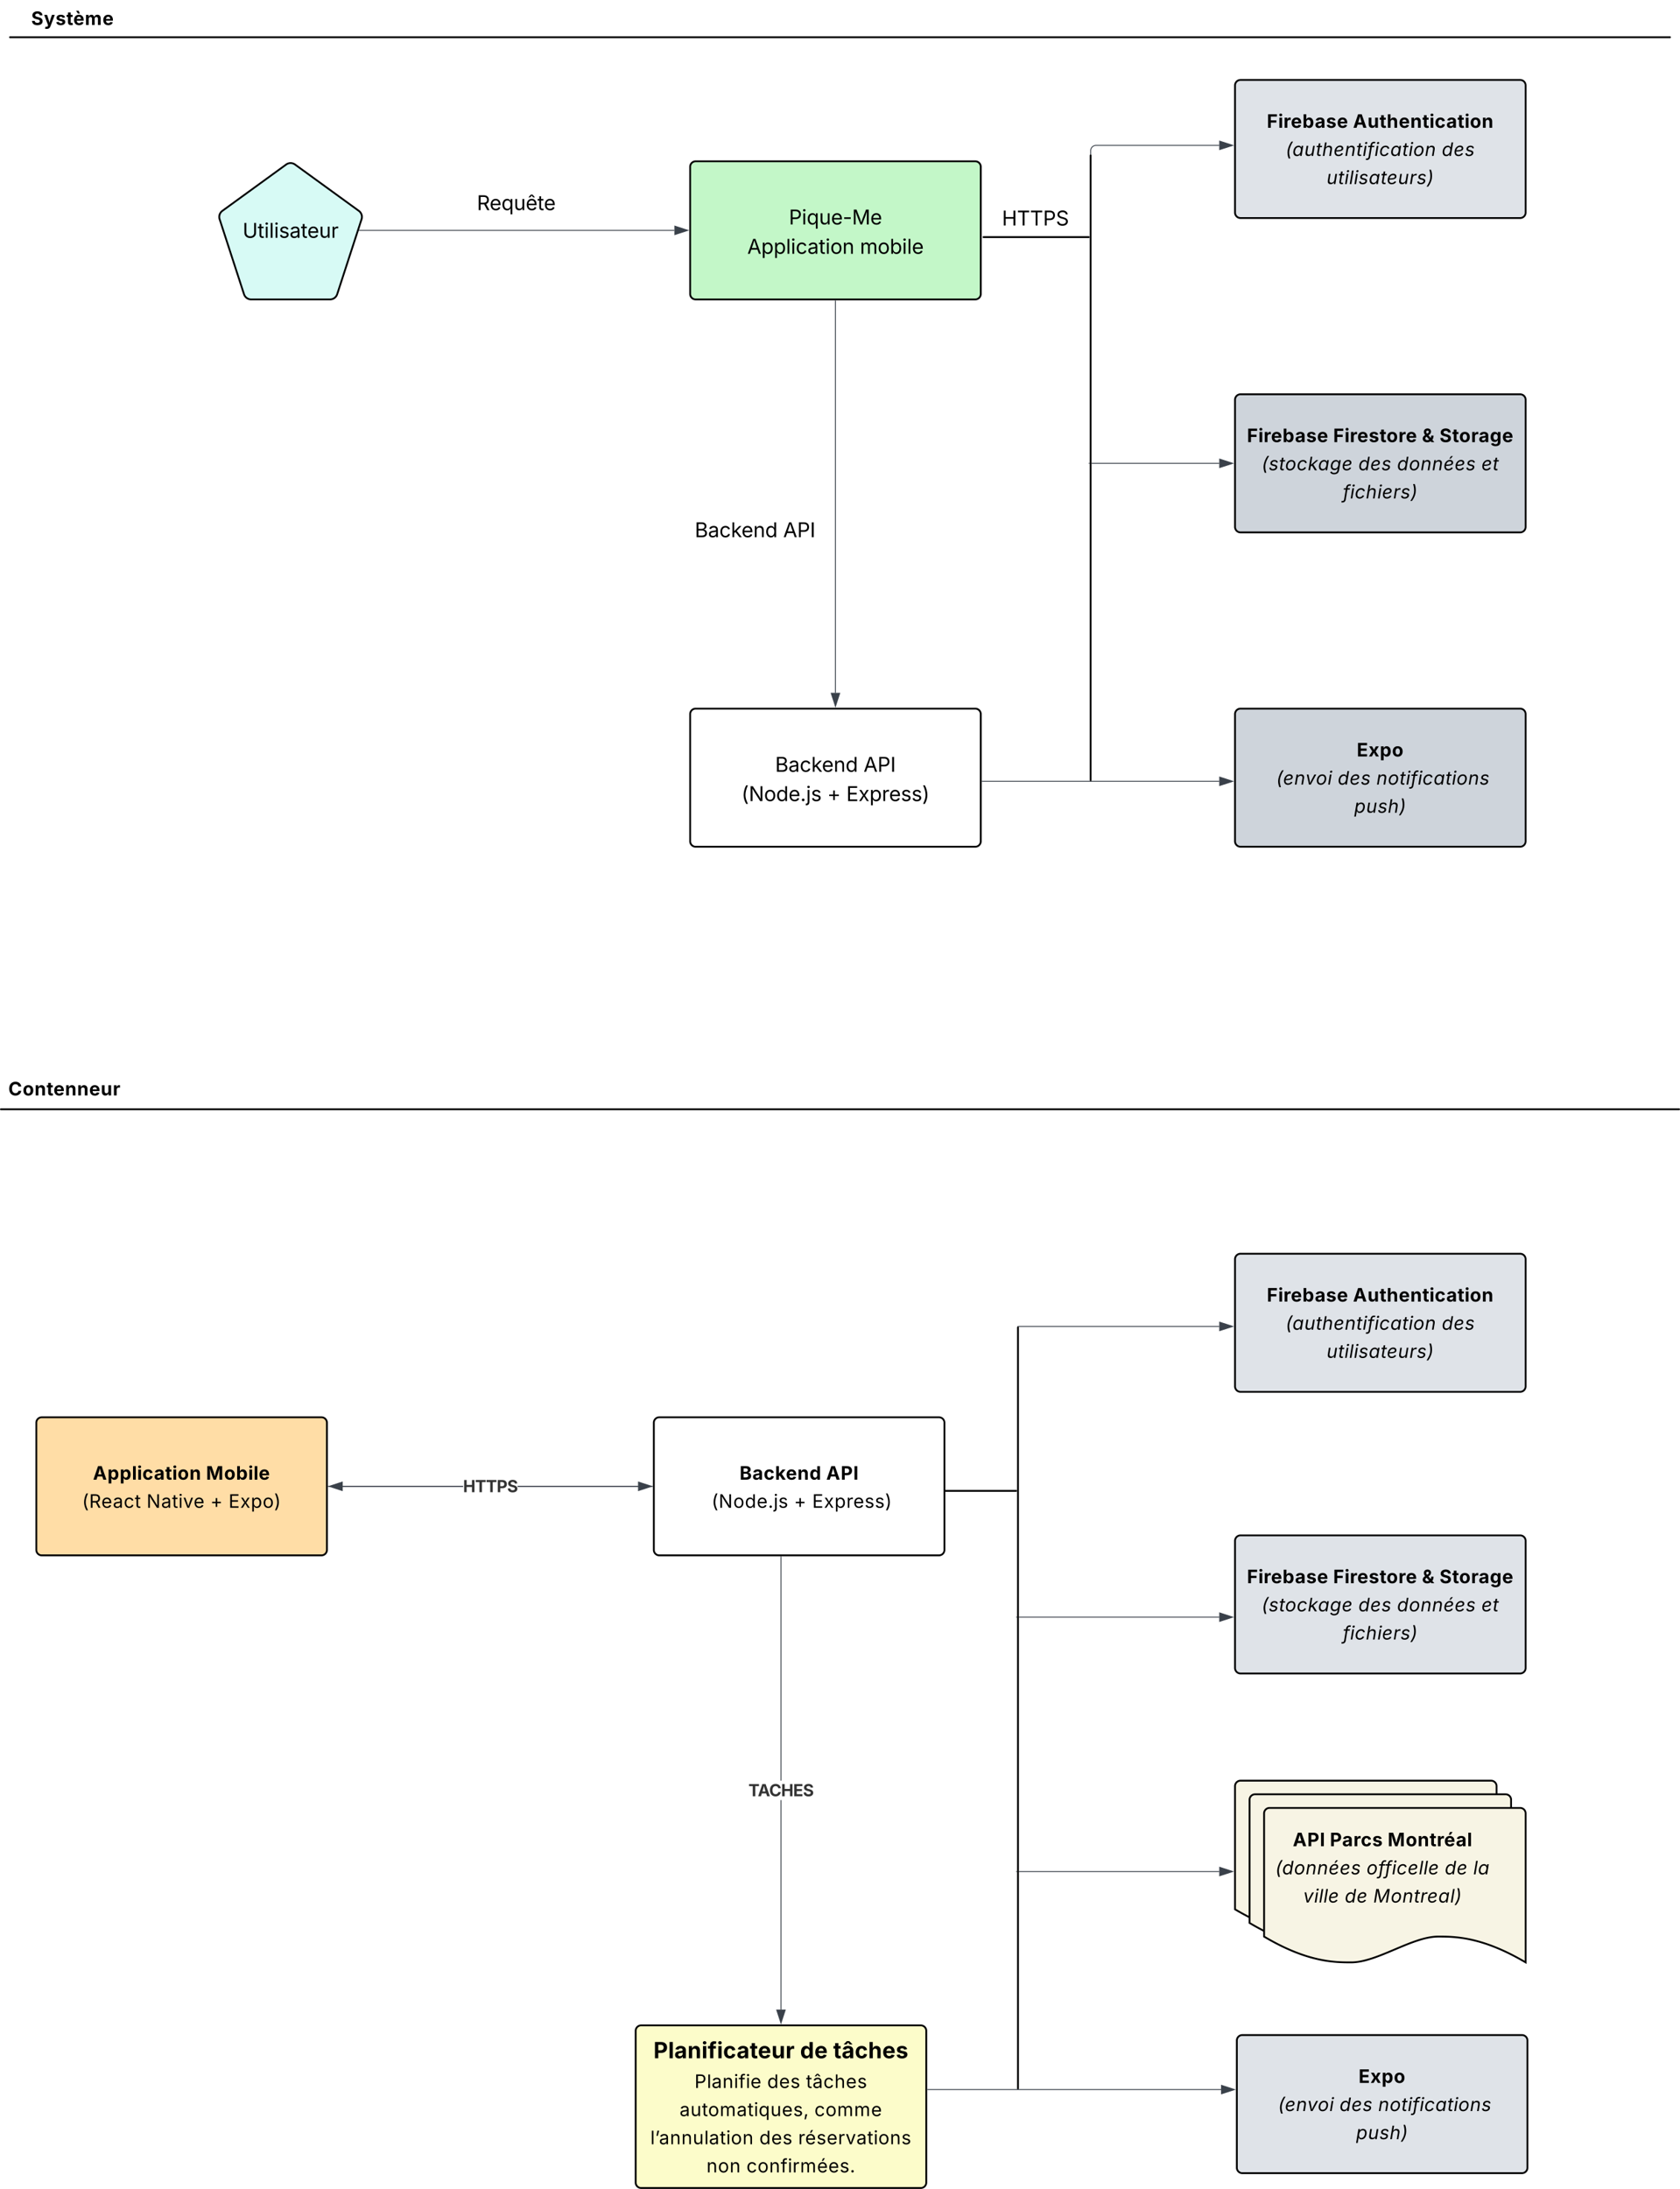 <svg xmlns="http://www.w3.org/2000/svg" xmlns:xlink="http://www.w3.org/1999/xlink" xmlns:lucid="lucid" width="1850" height="2409.33"><g transform="translate(800 -540)" lucid:page-tab-id="0_0"><path d="M-1000 500h2500v2500h-2500z" fill="#fff"/><path d="M-799 1761h1848" stroke="#000" stroke-width="2" stroke-linecap="round" fill="none"/><path d="M-780 1726a6 6 0 0 1 6-6h89.25a6 6 0 0 1 6 6v23.8a6 6 0 0 1-6 6H-774a6 6 0 0 1-6-6z" fill="#fff" fill-opacity="0"/><use xlink:href="#a" transform="matrix(1,0,0,1,-775,1725) translate(-15.849 20.76)"/><path d="M-760 2106a6 6 0 0 1 6-6h308a6 6 0 0 1 6 6v140a6 6 0 0 1-6 6h-308a6 6 0 0 1-6-6z" stroke="#000" stroke-width="2" fill="#ffdda6"/><use xlink:href="#b" transform="matrix(1,0,0,1,-748,2112) translate(50.391 56.667)"/><use xlink:href="#c" transform="matrix(1,0,0,1,-748,2112) translate(174.932 56.667)"/><use xlink:href="#d" transform="matrix(1,0,0,1,-748,2112) translate(38.411 87.642)"/><use xlink:href="#e" transform="matrix(1,0,0,1,-748,2112) translate(109.401 87.642)"/><use xlink:href="#f" transform="matrix(1,0,0,1,-748,2112) translate(179.609 87.642)"/><use xlink:href="#g" transform="matrix(1,0,0,1,-748,2112) translate(199.724 87.642)"/><path d="M-80 2106a6 6 0 0 1 6-6h308a6 6 0 0 1 6 6v140a6 6 0 0 1-6 6H-74a6 6 0 0 1-6-6z" stroke="#000" stroke-width="2" fill="#fff"/><use xlink:href="#h" transform="matrix(1,0,0,1,-68,2112) translate(82.411 56.667)"/><use xlink:href="#i" transform="matrix(1,0,0,1,-68,2112) translate(177.849 56.667)"/><use xlink:href="#j" transform="matrix(1,0,0,1,-68,2112) translate(45.609 87.642)"/><use xlink:href="#k" transform="matrix(1,0,0,1,-68,2112) translate(51.609 87.642)"/><use xlink:href="#f" transform="matrix(1,0,0,1,-68,2112) translate(142.328 87.642)"/><use xlink:href="#l" transform="matrix(1,0,0,1,-68,2112) translate(162.443 87.642)"/><path d="M-100 2775.35a6 6 0 0 1 6-6h308a6 6 0 0 1 6 6v166.98a6 6 0 0 1-6 6H-94a6 6 0 0 1-6-6z" stroke="#000" stroke-width="2" fill="#fcfcca"/><use xlink:href="#m" transform="matrix(1,0,0,1,-88,2781.351) translate(7.612 24.18)"/><use xlink:href="#n" transform="matrix(1,0,0,1,-88,2781.351) translate(169.048 24.18)"/><use xlink:href="#o" transform="matrix(1,0,0,1,-88,2781.351) translate(205.562 24.18)"/><use xlink:href="#p" transform="matrix(1,0,0,1,-88,2781.351) translate(52.818 56.907)"/><use xlink:href="#q" transform="matrix(1,0,0,1,-88,2781.351) translate(132.859 56.907)"/><use xlink:href="#r" transform="matrix(1,0,0,1,-88,2781.351) translate(175.62 56.907)"/><use xlink:href="#s" transform="matrix(1,0,0,1,-88,2781.351) translate(36.359 87.882)"/><use xlink:href="#t" transform="matrix(1,0,0,1,-88,2781.351) translate(184.849 87.882)"/><use xlink:href="#u" transform="matrix(1,0,0,1,-88,2781.351) translate(4.193 118.857)"/><use xlink:href="#q" transform="matrix(1,0,0,1,-88,2781.351) translate(124.203 118.857)"/><use xlink:href="#v" transform="matrix(1,0,0,1,-88,2781.351) translate(166.964 118.857)"/><use xlink:href="#w" transform="matrix(1,0,0,1,-88,2781.351) translate(66.01 149.832)"/><use xlink:href="#x" transform="matrix(1,0,0,1,-88,2781.351) translate(110.01 149.832)"/><path d="M560 1926a6 6 0 0 1 6-6h308a6 6 0 0 1 6 6v140a6 6 0 0 1-6 6H566a6 6 0 0 1-6-6z" stroke="#000" stroke-width="2" fill="#dfe3e8"/><use xlink:href="#y" transform="matrix(1,0,0,1,572,1932) translate(23.016 40.667)"/><use xlink:href="#z" transform="matrix(1,0,0,1,572,1932) translate(117.943 40.667)"/><use xlink:href="#A" transform="matrix(1,0,0,1,572,1932) translate(43.714 71.642)"/><use xlink:href="#B" transform="matrix(1,0,0,1,572,1932) translate(215.682 71.642)"/><use xlink:href="#C" transform="matrix(1,0,0,1,572,1932) translate(88.875 102.617)"/><path d="M560 2236a6 6 0 0 1 6-6h308a6 6 0 0 1 6 6v140a6 6 0 0 1-6 6H566a6 6 0 0 1-6-6z" stroke="#000" stroke-width="2" fill="#dfe3e8"/><use xlink:href="#y" transform="matrix(1,0,0,1,572,2242) translate(1.161 40.667)"/><use xlink:href="#D" transform="matrix(1,0,0,1,572,2242) translate(96.089 40.667)"/><use xlink:href="#E" transform="matrix(1,0,0,1,572,2242) translate(193.828 40.667)"/><use xlink:href="#F" transform="matrix(1,0,0,1,572,2242) translate(213.214 40.667)"/><use xlink:href="#G" transform="matrix(1,0,0,1,572,2242) translate(17.339 71.642)"/><use xlink:href="#H" transform="matrix(1,0,0,1,572,2242) translate(123.859 71.642)"/><use xlink:href="#I" transform="matrix(1,0,0,1,572,2242) translate(166.464 71.642)"/><use xlink:href="#J" transform="matrix(1,0,0,1,572,2242) translate(259.38 71.642)"/><use xlink:href="#K" transform="matrix(1,0,0,1,572,2242) translate(106.766 102.617)"/><path d="M562 2786a6 6 0 0 1 6-6h308a6 6 0 0 1 6 6v140a6 6 0 0 1-6 6H568a6 6 0 0 1-6-6z" stroke="#000" stroke-width="2" fill="#dfe3e8"/><use xlink:href="#L" transform="matrix(1,0,0,1,574,2792) translate(122.068 40.667)"/><use xlink:href="#M" transform="matrix(1,0,0,1,574,2792) translate(27.427 71.642)"/><use xlink:href="#N" transform="matrix(1,0,0,1,574,2792) translate(33.427 71.642)"/><use xlink:href="#H" transform="matrix(1,0,0,1,574,2792) translate(101.104 71.642)"/><use xlink:href="#O" transform="matrix(1,0,0,1,574,2792) translate(143.708 71.642)"/><use xlink:href="#P" transform="matrix(1,0,0,1,574,2792) translate(119.333 102.617)"/><path d="M560 2506a6 6 0 0 1 6-6h276a6 6 0 0 1 6 6v164c-48.1-28.4-78.05-28.4-96.2-28.4-28.8 0-67.1 28.4-95.9 28.4-17.85 0-48.1 0-95.9-28.4z" stroke="#000" stroke-width="2" fill="#f7f4e4"/><path d="M576 2521a6 6 0 0 1 6-6h276a6 6 0 0 1 6 6v164c-48.1-28.4-78.05-28.4-96.2-28.4-28.8 0-67.1 28.4-95.9 28.4-17.85 0-48.1 0-95.9-28.4z" stroke="#000" stroke-width="2" fill="#f7f4e4"/><path d="M592 2536a6 6 0 0 1 6-6h276a6 6 0 0 1 6 6v164c-48.1-28.4-78.05-28.4-96.2-28.4-28.8 0-67.1 28.4-95.9 28.4-17.85 0-48.1 0-95.9-28.4z" stroke="#000" stroke-width="2" fill="#f7f4e4"/><use xlink:href="#Q" transform="matrix(1,0,0,1,597,2535) translate(26.625 37.167)"/><use xlink:href="#R" transform="matrix(1,0,0,1,597,2535) translate(67.417 37.167)"/><use xlink:href="#S" transform="matrix(1,0,0,1,597,2535) translate(131.073 37.167)"/><use xlink:href="#T" transform="matrix(1,0,0,1,597,2535) translate(7.385 68.142)"/><use xlink:href="#U" transform="matrix(1,0,0,1,597,2535) translate(107.844 68.142)"/><use xlink:href="#V" transform="matrix(1,0,0,1,597,2535) translate(194 68.142)"/><use xlink:href="#W" transform="matrix(1,0,0,1,597,2535) translate(225.354 68.142)"/><use xlink:href="#X" transform="matrix(1,0,0,1,597,2535) translate(38.089 99.117)"/><use xlink:href="#V" transform="matrix(1,0,0,1,597,2535) translate(83.87 99.117)"/><use xlink:href="#Y" transform="matrix(1,0,0,1,597,2535) translate(115.224 99.117)"/><path d="M-290.1 2176.47h-148.4v-.94h148.4zm192.72 0H-229.9v-.94H-97.4z" stroke="#3a414a" stroke-width=".05" fill="#3a414a"/><path d="M-438.5 2176.47h-.5v-.94h.5z" fill="#3a414a"/><path stroke="#3a414a" stroke-width=".05" fill="#3a414a"/><path d="M-82.62 2176l-14.26 4.64v-9.28z" fill="#3a414a"/><path d="M-81.08 2176l-16.28 5.3v-10.6zm-15.33 3.98l12.25-3.98-12.26-3.98z" stroke="#3a414a" stroke-width=".05" fill="#3a414a"/><use xlink:href="#Z" transform="matrix(1,0,0,1,-290.087,2165.245) translate(0 17.222)"/><path d="M60.48 2751.97h-.95v-230.54h.95zm0-252.05h-.95V2253.5h.95z" stroke="#3a414a" stroke-width=".05" fill="#3a414a"/><path d="M60.48 2253.5h-.95v-.5h.95z" fill="#3a414a"/><path stroke="#3a414a" stroke-width=".05" fill="#3a414a"/><path d="M60 2766.73l-4.63-14.26h9.27z" fill="#3a414a"/><path d="M60 2768.27L54.7 2752h10.6zm-3.98-15.33L60 2765.2l3.98-12.26z" stroke="#3a414a" stroke-width=".05" fill="#3a414a"/><use xlink:href="#aa" transform="matrix(1,0,0,1,24.158,2499.92) translate(0 17.222)"/><path d="M321 2001v838" stroke="#000" stroke-width="2" stroke-linecap="round" fill="none"/><path d="M321.42 2000h221.2" stroke="#3a414a" fill="none"/><path d="M321.48 2000.34l-.25-.3-.7.14v-.62h.95z" stroke="#3a414a" stroke-width=".05" fill="#3a414a"/><path d="M557.38 2000l-14.26 4.63v-9.27z" stroke="#3a414a" fill="#3a414a"/><path d="M322.5 2320h220.12" stroke="#3a414a" fill="none"/><path d="M320 2320.47h-1v-.94h1zm2.5 0h-.5v-.94h.5z" stroke="#3a414a" stroke-width=".05" fill="#3a414a"/><path d="M557.38 2320l-14.26 4.64v-9.28z" stroke="#3a414a" fill="#3a414a"/><path d="M322.5 2600h220.12" stroke="#3a414a" fill="none"/><path d="M320 2600.47h-1v-.94h1zm2.5 0h-.5v-.94h.5z" stroke="#3a414a" stroke-width=".05" fill="#3a414a"/><path d="M557.38 2600l-14.26 4.64v-9.28z" stroke="#3a414a" fill="#3a414a"/><path d="M221.5 2840h323.12" stroke="#3a414a" fill="none"/><path d="M221.5 2840.47h-.5v-.94h.5z" stroke="#3a414a" stroke-width=".05" fill="#3a414a"/><path d="M559.38 2840l-14.26 4.64v-9.28z" stroke="#3a414a" fill="#3a414a"/><path d="M241 2181h78" stroke="#000" stroke-width="2" stroke-linecap="round" fill="none"/><path d="M-290.1 2176.47H-422.6v-.94h132.53zm208.6 0h-148.4v-.94h148.4z" stroke="#3a414a" stroke-width=".05" fill="#3a414a"/><path d="M-81 2176.47h-.5v-.94h.5z" fill="#3a414a"/><path stroke="#3a414a" stroke-width=".05" fill="#3a414a"/><path d="M-423.12 2180.64l-14.26-4.64 14.26-4.64z" fill="#3a414a"/><path d="M-422.64 2181.3l-16.28-5.3 16.28-5.3zm-13.2-5.3l12.25 3.98v-7.96z" stroke="#3a414a" stroke-width=".05" fill="#3a414a"/><path d="M-558.14 781.33a8.25 8.25 0 0 1 3-9.23l70.28-51.02a8.27 8.27 0 0 1 9.72 0l70.28 51.02a8.25 8.25 0 0 1 3 9.23l-26.84 82.52a8.26 8.26 0 0 1-7.86 5.7h-86.88a8.26 8.26 0 0 1-7.86-5.7z" stroke="#000" stroke-width="2" fill="#d7faf5"/><g><use xlink:href="#ab" transform="matrix(1,0,0,1,-555,722.556) translate(22.168 79.215)"/></g><path d="M-40 723.56a6 6 0 0 1 6-6h308a6 6 0 0 1 6 6v140a6 6 0 0 1-6 6H-34a6 6 0 0 1-6-6z" stroke="#000" stroke-width="2" fill="#c3f7c8"/><g><use xlink:href="#ac" transform="matrix(1,0,0,1,-28,729.556) translate(96.736 57.528)"/><use xlink:href="#ad" transform="matrix(1,0,0,1,-28,729.556) translate(50.913 89.793)"/><use xlink:href="#ae" transform="matrix(1,0,0,1,-28,729.556) translate(174.969 89.793)"/></g><path d="M-40 1326a6 6 0 0 1 6-6h308a6 6 0 0 1 6 6v140a6 6 0 0 1-6 6H-34a6 6 0 0 1-6-6z" stroke="#000" stroke-width="2" fill="#fff"/><g><use xlink:href="#af" transform="matrix(1,0,0,1,-28,1332) translate(81.577 57.528)"/><use xlink:href="#ag" transform="matrix(1,0,0,1,-28,1332) translate(178.93 57.528)"/><use xlink:href="#ah" transform="matrix(1,0,0,1,-28,1332) translate(44.468 89.793)"/><use xlink:href="#ai" transform="matrix(1,0,0,1,-28,1332) translate(138.967 89.793)"/><use xlink:href="#aj" transform="matrix(1,0,0,1,-28,1332) translate(159.919 89.793)"/></g><path d="M560 634a6 6 0 0 1 6-6h308a6 6 0 0 1 6 6v140a6 6 0 0 1-6 6H566a6 6 0 0 1-6-6z" stroke="#000" stroke-width="2" fill="#dfe3e8"/><g><use xlink:href="#ak" transform="matrix(1,0,0,1,572,640) translate(23.016 40.667)"/><use xlink:href="#al" transform="matrix(1,0,0,1,572,640) translate(117.943 40.667)"/><use xlink:href="#am" transform="matrix(1,0,0,1,572,640) translate(43.714 71.642)"/><use xlink:href="#an" transform="matrix(1,0,0,1,572,640) translate(215.682 71.642)"/><use xlink:href="#ao" transform="matrix(1,0,0,1,572,640) translate(88.875 102.617)"/></g><path d="M560 980a6 6 0 0 1 6-6h308a6 6 0 0 1 6 6v140a6 6 0 0 1-6 6H566a6 6 0 0 1-6-6z" stroke="#000" stroke-width="2" fill="#ced4db"/><g><use xlink:href="#ak" transform="matrix(1,0,0,1,572,986) translate(1.161 40.667)"/><use xlink:href="#ap" transform="matrix(1,0,0,1,572,986) translate(96.089 40.667)"/><use xlink:href="#aq" transform="matrix(1,0,0,1,572,986) translate(193.828 40.667)"/><use xlink:href="#ar" transform="matrix(1,0,0,1,572,986) translate(213.214 40.667)"/><use xlink:href="#as" transform="matrix(1,0,0,1,572,986) translate(17.339 71.642)"/><use xlink:href="#at" transform="matrix(1,0,0,1,572,986) translate(123.859 71.642)"/><use xlink:href="#au" transform="matrix(1,0,0,1,572,986) translate(166.464 71.642)"/><use xlink:href="#av" transform="matrix(1,0,0,1,572,986) translate(259.38 71.642)"/><use xlink:href="#aw" transform="matrix(1,0,0,1,572,986) translate(106.766 102.617)"/></g><path d="M560 1326a6 6 0 0 1 6-6h308a6 6 0 0 1 6 6v140a6 6 0 0 1-6 6H566a6 6 0 0 1-6-6z" stroke="#000" stroke-width="2" fill="#ced4db"/><g><use xlink:href="#ax" transform="matrix(1,0,0,1,572,1332) translate(122.068 40.667)"/><use xlink:href="#ay" transform="matrix(1,0,0,1,572,1332) translate(27.427 71.642)"/><use xlink:href="#az" transform="matrix(1,0,0,1,572,1332) translate(33.427 71.642)"/><use xlink:href="#at" transform="matrix(1,0,0,1,572,1332) translate(101.104 71.642)"/><use xlink:href="#aA" transform="matrix(1,0,0,1,572,1332) translate(143.708 71.642)"/><use xlink:href="#aB" transform="matrix(1,0,0,1,572,1332) translate(119.333 102.617)"/></g><g><path d="M401 711v688" stroke="#000" stroke-width="2" stroke-linecap="round" fill="none"/></g><path d="M283 801h116" stroke="#000" stroke-width="2" stroke-linecap="round" fill="none"/><path d="M-40 1109.1a6 6 0 0 1 6-6H96.84a6 6 0 0 1 6 6v24.9a6 6 0 0 1-6 6H-34a6 6 0 0 1-6-6z" fill="#fff" fill-opacity="0"/><g><use xlink:href="#af" transform="matrix(1,0,0,1,-35,1108.112) translate(0.077 23.215)"/><use xlink:href="#aC" transform="matrix(1,0,0,1,-35,1108.112) translate(97.43 23.215)"/></g><path d="M298.17 766a6 6 0 0 1 6-6h71.66a6 6 0 0 1 6 6v24.9a6 6 0 0 1-6 6h-71.66a6 6 0 0 1-6-6z" fill="#fff" fill-opacity="0"/><g><use xlink:href="#aD" transform="matrix(1,0,0,1,303.173,765) translate(0.173 23.215)"/></g><path d="M-280 749.1a6 6 0 0 1 6-6h84.64a6 6 0 0 1 6 6V774a6 6 0 0 1-6 6H-274a6 6 0 0 1-6-6z" fill="#fff" fill-opacity="0"/><g><use xlink:href="#aE" transform="matrix(1,0,0,1,-275,748.112) translate(0.179 23.215)"/></g><path d="M-789 581h1828" stroke="#000" stroke-width="2" stroke-linecap="round" fill="none"/><path d="M-800 546a6 6 0 0 1 6-6h148a6 6 0 0 1 6 6v28a6 6 0 0 1-6 6h-148a6 6 0 0 1-6-6z" fill="#fff" fill-opacity="0"/><g><use xlink:href="#aF" transform="matrix(1,0,0,1,-795,545) translate(29.375 22.542)"/></g><path d="M-404.28 793.56h346.9" stroke="#3a414a" fill="none"/><path d="M-404.27 794.03h-.67l.3-.95h.37z" stroke="#3a414a" stroke-width=".05" fill="#3a414a"/><path d="M-42.62 793.56l-14.26 4.63v-9.28z" stroke="#3a414a" fill="#3a414a"/><path d="M120 871.06v431.56" stroke="#3a414a" fill="none"/><path d="M120.47 871.07h-.94v-.5h.94z" stroke="#3a414a" stroke-width=".05" fill="#3a414a"/><path d="M120 1317.38l-4.64-14.26h9.28z" stroke="#3a414a" fill="#3a414a"/><path d="M401 709.58V706a6 6 0 0 1 6-6h135.62" stroke="#3a414a" fill="none"/><path d="M401.48 710.34l-.25-.3-.7.14v-.6h.95z" stroke="#3a414a" stroke-width=".05" fill="#3a414a"/><path d="M557.38 700l-14.26 4.63v-9.26z" stroke="#3a414a" fill="#3a414a"/><path d="M402.5 1050h140.12" stroke="#3a414a" fill="none"/><path d="M400 1050.47h-1v-.94h1zm2.5 0h-.5v-.94h.5z" stroke="#3a414a" stroke-width=".05" fill="#3a414a"/><path d="M557.38 1050l-14.26 4.63v-9.27z" stroke="#3a414a" fill="#3a414a"/><path d="M281.5 1400h261.12" stroke="#3a414a" fill="none"/><path d="M281.5 1400.47h-.5v-.94h.5z" stroke="#3a414a" stroke-width=".05" fill="#3a414a"/><path d="M557.38 1400l-14.26 4.63v-9.27z" stroke="#3a414a" fill="#3a414a"/><defs><path d="M786 20C389 20 94-260 94-744c0-487 299-766 692-766 339 0 597 194 641 529h-309c-28-162-156-258-326-258-233 0-388 179-388 495 0 323 157 493 387 493 170 0 298-97 328-259h309c-34 277-266 530-642 530" id="aG"/><path d="M628 22C291 22 81-210 81-554c0-346 210-578 547-578 336 0 547 232 547 578 0 344-211 576-547 576zm0-236c160 0 242-146 242-341 0-197-82-341-242-341S387-753 387-555c0 195 81 341 241 341" id="aH"/><path d="M428-647V0H128v-1118h283l4 231c63-156 176-245 348-245 232 0 384 159 384 421V0H847v-659c0-139-76-222-202-222-128 0-217 86-217 234" id="aI"/><path d="M683-1118v229H474v562c0 71 29 104 102 104 23 0 73-7 95-13l43 225C647 9 580 16 520 16 296 16 174-96 174-301v-588H20v-229h154v-266h300v266h209" id="aJ"/><path d="M633 22C291 22 81-200 81-553c0-345 210-579 537-579 292 0 525 185 525 567v84H378c7 183 109 277 260 277 105 0 184-46 216-132l272 51C1071-99 893 22 633 22zM380-669h474c-15-146-94-237-233-237-143 0-229 99-241 237" id="aK"/><path d="M513 14c-232 0-385-159-385-421v-711h300v659c0 139 76 222 202 222 127 0 217-86 217-234v-647h301V0H864l-4-232C797-74 683 14 513 14" id="aL"/><path d="M128 0v-1118h290v195h12c54-169 184-238 367-200v268c-27-8-86-15-130-15-138 0-239 95-239 234V0H128" id="aM"/><g id="a"><use transform="matrix(0.01,0,0,0.01,0,0)" xlink:href="#aG"/><use transform="matrix(0.01,0,0,0.01,15.781,0)" xlink:href="#aH"/><use transform="matrix(0.01,0,0,0.01,28.865,0)" xlink:href="#aI"/><use transform="matrix(0.01,0,0,0.01,42.146,0)" xlink:href="#aJ"/><use transform="matrix(0.01,0,0,0.01,49.75,0)" xlink:href="#aK"/><use transform="matrix(0.01,0,0,0.01,62.458,0)" xlink:href="#aI"/><use transform="matrix(0.01,0,0,0.01,75.74,0)" xlink:href="#aI"/><use transform="matrix(0.01,0,0,0.01,89.021,0)" xlink:href="#aK"/><use transform="matrix(0.01,0,0,0.01,101.729,0)" xlink:href="#aL"/><use transform="matrix(0.01,0,0,0.01,115.01,0)" xlink:href="#aM"/></g><path d="M49 0l509-1490h400L1480 0h-339l-115-346H497L386 0H49zm524-585h374c-75-213-124-402-192-666-66 268-110 453-182 666" id="aN"/><path d="M128 418v-1536h295v188h14c41-89 129-202 319-202 248 0 453 193 453 575 0 372-197 576-455 576-183 0-275-108-317-198h-9v597H128zm534-640c156 0 240-139 240-336 0-196-83-334-240-334-154 0-241 131-241 334 0 202 88 336 241 336" id="aO"/><path d="M428-1490V0H128v-1490h300" id="aP"/><path d="M128 0v-1118h300V0H128zm150-1264c-91 0-165-68-165-154 0-85 74-154 165-154 90 0 165 69 165 154 0 86-75 154-165 154" id="aQ"/><path d="M628 22C291 22 81-210 81-554c0-346 210-578 547-578 265 0 455 142 497 372l-279 52c-25-116-99-188-215-188-160 0-244 139-244 341 0 200 84 341 244 341 116 0 193-74 217-195l279 51C1085-123 896 22 628 22" id="aR"/><path d="M440 22C227 22 68-92 68-313c0-250 202-322 422-343 195-21 271-24 271-105 0-95-63-149-175-149-116 0-187 57-211 129l-275-46c57-194 237-305 487-305 240 0 474 108 474 379V0H777v-155h-10C713-51 605 22 440 22zm85-211c140 0 238-93 238-211v-121c-37 26-156 42-222 51-111 16-185 59-185 149 0 87 70 132 169 132" id="aS"/><g id="b"><use transform="matrix(0.01,0,0,0.01,0,0)" xlink:href="#aN"/><use transform="matrix(0.01,0,0,0.01,15.927,0)" xlink:href="#aO"/><use transform="matrix(0.01,0,0,0.01,29.375,0)" xlink:href="#aO"/><use transform="matrix(0.01,0,0,0.01,42.823,0)" xlink:href="#aP"/><use transform="matrix(0.01,0,0,0.01,48.604,0)" xlink:href="#aQ"/><use transform="matrix(0.01,0,0,0.01,54.385,0)" xlink:href="#aR"/><use transform="matrix(0.01,0,0,0.01,67.146,0)" xlink:href="#aS"/><use transform="matrix(0.01,0,0,0.01,79.531,0)" xlink:href="#aJ"/><use transform="matrix(0.01,0,0,0.01,87.344,0)" xlink:href="#aQ"/><use transform="matrix(0.01,0,0,0.01,93.125,0)" xlink:href="#aH"/><use transform="matrix(0.01,0,0,0.01,106.208,0)" xlink:href="#aI"/></g><path d="M135 0v-1490h468l242 684c30 94 76 293 111 455 34-161 80-360 110-455l238-684h470V0h-307c0-447-3-765 11-1227-122 503-246 788-395 1227H826C676-435 552-717 427-1215c15 453 11 775 11 1215H135" id="aT"/><path d="M754 19C571 19 479-89 437-179h-14V0H128v-1490h300v560h9c41-89 129-202 319-202 248 0 453 193 453 575 0 372-197 576-455 576zm-92-241c156 0 240-139 240-336 0-196-83-334-240-334-154 0-241 131-241 334 0 202 88 336 241 336" id="aU"/><g id="c"><use transform="matrix(0.01,0,0,0.01,0,0)" xlink:href="#aT"/><use transform="matrix(0.01,0,0,0.01,19.875,0)" xlink:href="#aH"/><use transform="matrix(0.01,0,0,0.01,32.958,0)" xlink:href="#aU"/><use transform="matrix(0.01,0,0,0.01,46.406,0)" xlink:href="#aQ"/><use transform="matrix(0.01,0,0,0.01,52.187,0)" xlink:href="#aP"/><use transform="matrix(0.01,0,0,0.01,57.969,0)" xlink:href="#aK"/></g><path d="M218-607c0-325 108-727 258-974h175c-155 315-250 682-250 974 0 265 78 531 250 886H476C306-10 218-315 218-607" id="aV"/><path d="M180 0v-1490h510c348 0 508 194 508 460 0 198-88 351-276 417L1256 0h-220L726-579c-117 2-238 0-356 1V0H180zm190-747h312c235 0 327-108 327-283 0-177-92-293-329-293H370v576" id="aW"/><path d="M628 24c-324 0-524-230-524-574 0-343 198-582 503-582 237 0 487 146 487 559v75H286c9 234 145 362 343 362 132 0 231-58 273-172l174 48C1024-91 857 24 628 24zM287-650h624c-17-190-120-322-304-322-192 0-309 151-320 322" id="aX"/><path d="M471 26C259 26 90-98 90-318c0-256 228-303 435-329 202-27 287-16 287-108 0-139-79-219-234-219-161 0-248 86-283 164l-173-57c86-203 278-265 451-265 150 0 419 46 419 395V0H815v-152h-12C765-73 660 26 471 26zm31-159c199 0 310-134 310-271v-155c-30 35-226 55-295 64-131 17-246 59-246 186 0 116 97 176 231 176" id="aY"/><path d="M613 24c-304 0-509-231-509-576 0-350 205-580 509-580 216 0 392 114 453 309l-173 49c-33-115-133-197-280-197-223 0-326 196-326 419 0 220 103 415 326 415 150 0 252-85 285-206l172 49C1010-95 832 24 613 24" id="aZ"/><path d="M598-1118v154H368v674c0 100 37 144 132 144 23 0 62-6 92-12L629-6c-37 13-88 20-134 20-193 0-307-107-307-290v-688H20v-154h168v-266h180v266h230" id="ba"/><g id="d"><use transform="matrix(0.01,0,0,0.01,0,0)" xlink:href="#aV"/><use transform="matrix(0.01,0,0,0.01,7.781,0)" xlink:href="#aW"/><use transform="matrix(0.01,0,0,0.01,21.198,0)" xlink:href="#aX"/><use transform="matrix(0.01,0,0,0.01,33.844,0)" xlink:href="#aY"/><use transform="matrix(0.01,0,0,0.01,45.823,0)" xlink:href="#aZ"/><use transform="matrix(0.01,0,0,0.01,58.01,0)" xlink:href="#ba"/></g><path d="M180 0v-1490h224l606 953c40 63 108 177 176 312-27-437-7-821-13-1265h190V0h-226C860-448 622-778 356-1262c27 476 11 792 15 1262H180" id="bb"/><path d="M158 0v-1118h180V0H158zm91-1301c-68 0-125-53-125-119s57-119 125-119c69 0 126 53 126 119s-57 119-126 119" id="bc"/><path d="M481 0L54-1118h197c107 314 236 620 325 951 87-331 217-637 324-951h197L670 0H481" id="bd"/><g id="e"><use transform="matrix(0.01,0,0,0.01,0,0)" xlink:href="#bb"/><use transform="matrix(0.01,0,0,0.01,16.073,0)" xlink:href="#aY"/><use transform="matrix(0.01,0,0,0.01,28.052,0)" xlink:href="#ba"/><use transform="matrix(0.01,0,0,0.01,35.031,0)" xlink:href="#bc"/><use transform="matrix(0.01,0,0,0.01,40.198,0)" xlink:href="#bd"/><use transform="matrix(0.01,0,0,0.01,51.771,0)" xlink:href="#aX"/></g><path d="M593-100v-404H195v-159h398v-403h169v403h398v159H762v404H593" id="be"/><use transform="matrix(0.01,0,0,0.01,0,0)" xlink:href="#be" id="f"/><path d="M180 0v-1490h908v168H370v486h669v168H370v500h727V0H180" id="bf"/><path d="M65 0l393-574-370-544h210c88 136 192 297 267 435 67-142 176-302 264-435h206L661-564 1053 0H844c-94-144-206-310-287-458C484-308 366-142 273 0H65" id="bg"/><path d="M158 418v-1536h174v179h20c37-59 106-193 324-193 279 0 474 222 474 576 0 356-194 580-473 580-213 0-288-135-325-197h-14v591H158zm492-555c209 0 317-186 317-421 0-232-105-413-317-413-206 0-314 166-314 413 0 249 111 421 314 421" id="bh"/><path d="M613 24c-304 0-509-231-509-576 0-350 205-580 509-580 305 0 511 230 511 580 0 345-206 576-511 576zm0-161c226 0 329-195 329-415 0-222-103-419-329-419-223 0-326 196-326 419 0 220 103 415 326 415" id="bi"/><path d="M96 279C273-86 346-350 346-607c0-292-95-659-250-974h175c150 246 258 650 258 974 0 297-91 602-258 886H96" id="bj"/><g id="g"><use transform="matrix(0.01,0,0,0.01,0,0)" xlink:href="#bf"/><use transform="matrix(0.01,0,0,0.01,12.823,0)" xlink:href="#bg"/><use transform="matrix(0.01,0,0,0.01,24.469,0)" xlink:href="#bh"/><use transform="matrix(0.01,0,0,0.01,37.531,0)" xlink:href="#bi"/><use transform="matrix(0.01,0,0,0.01,50.083,0)" xlink:href="#bj"/></g><path d="M135 0v-1490h591c327 0 492 160 492 383 0 177-115 286-268 320v15c168 8 326 140 326 361 0 236-176 411-512 411H135zm305-251h264c179 0 258-76 258-189 0-125-97-215-250-215H440v404zm0-613h241c131 0 228-74 228-194 0-109-79-183-222-183H440v377" id="bk"/><path d="M128 0v-1490h300v802h17l366-430h347L740-633 1179 0H826L514-456l-86 97V0H128" id="bl"/><path d="M537 19C279 19 81-185 81-557c0-382 206-575 454-575 190 0 278 113 318 202h10v-560h300V0H868v-179h-15C812-89 719 19 537 19zm92-241c153 0 240-134 240-336 0-203-86-334-240-334-158 0-240 138-240 334 0 197 84 336 240 336" id="bm"/><g id="h"><use transform="matrix(0.01,0,0,0.01,0,0)" xlink:href="#bk"/><use transform="matrix(0.01,0,0,0.01,14.115,0)" xlink:href="#aS"/><use transform="matrix(0.01,0,0,0.01,26.5,0)" xlink:href="#aR"/><use transform="matrix(0.01,0,0,0.01,39.052,0)" xlink:href="#bl"/><use transform="matrix(0.01,0,0,0.01,50.948,0)" xlink:href="#aK"/><use transform="matrix(0.01,0,0,0.01,63.656,0)" xlink:href="#aI"/><use transform="matrix(0.01,0,0,0.01,76.938,0)" xlink:href="#bm"/></g><path d="M135 0v-1490h581c339 0 533 210 533 503 0 295-197 500-540 500H440V0H135zm305-733h220c186 0 274-104 274-254s-88-251-275-251H440v505" id="bn"/><path d="M440-1490V0H135v-1490h305" id="bo"/><g id="i"><use transform="matrix(0.01,0,0,0.01,0,0)" xlink:href="#aN"/><use transform="matrix(0.01,0,0,0.01,15.927,0)" xlink:href="#bn"/><use transform="matrix(0.01,0,0,0.01,29.75,0)" xlink:href="#bo"/></g><path d="M577 24c-279 0-473-224-473-580 0-354 195-576 474-576 218 0 287 134 324 193h14v-551h180V0H922v-173h-20C865-111 790 24 577 24zm27-161c203 0 314-172 314-421 0-247-108-413-314-413-212 0-317 181-317 413 0 235 108 421 317 421" id="bp"/><path d="M295 13c-75 0-135-60-135-135s60-135 135-135 135 60 135 135S370 13 295 13" id="bq"/><path d="M157-1118h181V80c1 225-123 350-364 338V252c126 9 184-48 183-172v-1198zm91-183c-68 0-125-53-125-119s57-119 125-119c69 0 126 53 126 119s-57 119-126 119" id="br"/><path d="M538 24C308 24 148-78 108-271l171-41c32 123 123 178 257 178 156 0 256-77 256-169 0-77-54-128-164-154l-186-44c-203-48-300-148-300-305 0-192 176-326 414-326 230 0 351 112 402 269l-163 42c-31-80-94-158-238-158-133 0-233 69-233 162 0 83 57 129 188 160l169 40c203 48 298 149 298 302 0 196-179 339-441 339" id="bs"/><g id="k"><use transform="matrix(0.01,0,0,0.01,0,0)" xlink:href="#aV"/><use transform="matrix(0.01,0,0,0.01,7.781,0)" xlink:href="#bb"/><use transform="matrix(0.01,0,0,0.01,23.854,0)" xlink:href="#bi"/><use transform="matrix(0.01,0,0,0.01,36.646,0)" xlink:href="#bp"/><use transform="matrix(0.01,0,0,0.01,49.708,0)" xlink:href="#aX"/><use transform="matrix(0.01,0,0,0.01,62.146,0)" xlink:href="#bq"/><use transform="matrix(0.01,0,0,0.01,68.292,0)" xlink:href="#br"/><use transform="matrix(0.01,0,0,0.01,73.458,0)" xlink:href="#bs"/></g><path d="M158 0v-1118h174v172h12c41-113 157-188 290-188 26 0 70 2 91 3v181c-11-2-60-10-108-10-161 0-279 109-279 260V0H158" id="bt"/><g id="l"><use transform="matrix(0.01,0,0,0.01,0,0)" xlink:href="#bf"/><use transform="matrix(0.01,0,0,0.01,12.823,0)" xlink:href="#bg"/><use transform="matrix(0.01,0,0,0.01,24.469,0)" xlink:href="#bh"/><use transform="matrix(0.01,0,0,0.01,37.531,0)" xlink:href="#bt"/><use transform="matrix(0.01,0,0,0.01,45.208,0)" xlink:href="#aX"/><use transform="matrix(0.01,0,0,0.01,57.646,0)" xlink:href="#bs"/><use transform="matrix(0.01,0,0,0.01,68.906,0)" xlink:href="#bs"/><use transform="matrix(0.01,0,0,0.01,80.167,0)" xlink:href="#bj"/></g><path d="M750-1118v229H516V0H217v-889H20v-229h197v-86c0-238 156-356 363-356 94 0 178 20 215 31l-54 226c-25-7-61-15-100-15-123-3-131 84-125 200h234" id="bu"/><g id="m"><use transform="matrix(0.012,0,0,0.012,0,0)" xlink:href="#bn"/><use transform="matrix(0.012,0,0,0.012,16.173,0)" xlink:href="#aP"/><use transform="matrix(0.012,0,0,0.012,22.937,0)" xlink:href="#aS"/><use transform="matrix(0.012,0,0,0.012,37.428,0)" xlink:href="#aI"/><use transform="matrix(0.012,0,0,0.012,52.967,0)" xlink:href="#aQ"/><use transform="matrix(0.012,0,0,0.012,59.731,0)" xlink:href="#bu"/><use transform="matrix(0.012,0,0,0.012,69.871,0)" xlink:href="#aQ"/><use transform="matrix(0.012,0,0,0.012,76.635,0)" xlink:href="#aR"/><use transform="matrix(0.012,0,0,0.012,91.565,0)" xlink:href="#aS"/><use transform="matrix(0.012,0,0,0.012,106.056,0)" xlink:href="#aJ"/><use transform="matrix(0.012,0,0,0.012,114.952,0)" xlink:href="#aK"/><use transform="matrix(0.012,0,0,0.012,129.821,0)" xlink:href="#aL"/><use transform="matrix(0.012,0,0,0.012,145.36,0)" xlink:href="#aM"/></g><g id="n"><use transform="matrix(0.012,0,0,0.012,0,0)" xlink:href="#bm"/><use transform="matrix(0.012,0,0,0.012,15.734,0)" xlink:href="#aK"/></g><path d="M440 22C227 22 68-92 68-313c0-250 202-322 422-343 195-21 271-24 271-105 0-95-63-149-175-149-116 0-187 57-211 129l-275-46c57-194 237-305 487-305 240 0 474 108 474 379V0H777v-155h-10C713-51 605 22 440 22zm6-1290H186v-7l288-296h230l289 296v7H731l-142-170zm79 1079c140 0 238-93 238-211v-121c-37 26-156 42-222 51-111 16-185 59-185 149 0 87 70 132 169 132" id="bv"/><path d="M428-647V0H128v-1490h294v586c65-146 175-228 341-228 232 0 385 159 385 421V0H847v-659c0-139-76-222-202-222-128 0-217 86-217 234" id="bw"/><path d="M572 22C302 22 117-98 78-306l279-48c29 105 101 156 224 156 114 0 185-48 185-115 0-118-228-130-337-155-215-49-322-150-322-317 0-215 187-347 470-347 265 0 424 116 466 298l-266 47c-24-76-87-130-196-130-98 0-174 46-174 113 0 56 38 95 144 117l201 40c216 44 320 143 320 302 0 220-207 367-500 367" id="bx"/><g id="o"><use transform="matrix(0.012,0,0,0.012,0,0)" xlink:href="#aJ"/><use transform="matrix(0.012,0,0,0.012,9.262,0)" xlink:href="#bv"/><use transform="matrix(0.012,0,0,0.012,23.753,0)" xlink:href="#aR"/><use transform="matrix(0.012,0,0,0.012,38.439,0)" xlink:href="#bw"/><use transform="matrix(0.012,0,0,0.012,53.978,0)" xlink:href="#aK"/><use transform="matrix(0.012,0,0,0.012,68.847,0)" xlink:href="#bx"/></g><path d="M180 0v-1490h510c348 0 508 209 508 474 0 266-160 477-507 477H370V0H180zm190-706h312c236 0 327-133 327-310 0-176-91-307-329-307H370v617" id="by"/><path d="M338-1490V0H158v-1490h180" id="bz"/><path d="M338-670V0H158v-1118h173l1 207c72-158 192-221 342-221 226 0 378 139 378 422V0H872v-695c0-172-96-275-252-275-161 0-282 109-282 300" id="bA"/><path d="M678-1118v154H420V0H240v-964H20v-154h220v-149c0-194 155-293 318-293 85 0 141 18 168 30l-50 154c-19-6-47-17-97-17-111 0-159 58-159 166v109h258" id="bB"/><g id="p"><use transform="matrix(0.01,0,0,0.01,0,0)" xlink:href="#by"/><use transform="matrix(0.01,0,0,0.01,13.625,0)" xlink:href="#bz"/><use transform="matrix(0.01,0,0,0.01,18.792,0)" xlink:href="#aY"/><use transform="matrix(0.01,0,0,0.01,30.771,0)" xlink:href="#bA"/><use transform="matrix(0.01,0,0,0.01,43.375,0)" xlink:href="#bc"/><use transform="matrix(0.01,0,0,0.01,48.542,0)" xlink:href="#bB"/><use transform="matrix(0.01,0,0,0.01,56.438,0)" xlink:href="#bc"/><use transform="matrix(0.01,0,0,0.01,61.604,0)" xlink:href="#aX"/></g><g id="q"><use transform="matrix(0.01,0,0,0.01,0,0)" xlink:href="#bp"/><use transform="matrix(0.01,0,0,0.01,13.063,0)" xlink:href="#aX"/><use transform="matrix(0.01,0,0,0.01,25.5,0)" xlink:href="#bs"/></g><path d="M471 26C259 26 90-98 90-318c0-256 228-303 435-329 202-27 287-16 287-108 0-139-79-219-234-219-161 0-248 86-283 164l-173-57c86-203 278-265 451-265 150 0 419 46 419 395V0H815v-152h-12C765-73 660 26 471 26zm31-159c199 0 310-134 310-271v-155c-30 35-226 55-295 64-131 17-246 59-246 186 0 116 97 176 231 176zm-88-1149H237v-9l235-267h171l236 267v9H700l-142-175" id="bC"/><path d="M338-670V0H158v-1490h180v566c73-149 190-208 336-208 226 0 379 139 379 422V0H872v-695c0-172-96-275-252-275-161 0-282 109-282 300" id="bD"/><g id="r"><use transform="matrix(0.01,0,0,0.01,0,0)" xlink:href="#ba"/><use transform="matrix(0.01,0,0,0.01,7.083,0)" xlink:href="#bC"/><use transform="matrix(0.01,0,0,0.01,19.063,0)" xlink:href="#aZ"/><use transform="matrix(0.01,0,0,0.01,31.25,0)" xlink:href="#bD"/><use transform="matrix(0.01,0,0,0.01,43.865,0)" xlink:href="#aX"/><use transform="matrix(0.01,0,0,0.01,56.302,0)" xlink:href="#bs"/></g><path d="M537 14c-226 0-379-139-379-422v-710h180v695c0 172 97 275 253 275 160 0 281-109 281-300v-670h181V0H879v-209C806-46 684 14 537 14" id="bE"/><path d="M158 0v-1118h175l1 205c55-151 181-225 313-225 147 0 245 90 285 228 53-141 190-228 352-228 194 0 352 125 352 384V0h-181v-749c0-161-105-225-225-225-151 0-243 103-243 244V0H807v-767c0-124-93-207-219-207-131 0-250 92-250 270V0H158" id="bF"/><path d="M1096 418H916v-591h-14C865-111 790 24 577 24c-279 0-473-224-473-580 0-354 195-576 474-576 218 0 287 134 324 193h20v-179h174V418zM604-137c203 0 314-172 314-421 0-247-108-413-314-413-212 0-317 181-317 413 0 235 108 421 317 421" id="bG"/><path d="M128 359l88-567h206L266 359H128" id="bH"/><g id="s"><use transform="matrix(0.01,0,0,0.01,0,0)" xlink:href="#aY"/><use transform="matrix(0.01,0,0,0.01,11.979,0)" xlink:href="#bE"/><use transform="matrix(0.01,0,0,0.01,24.594,0)" xlink:href="#ba"/><use transform="matrix(0.01,0,0,0.01,31.365,0)" xlink:href="#bi"/><use transform="matrix(0.01,0,0,0.01,44.156,0)" xlink:href="#bF"/><use transform="matrix(0.01,0,0,0.01,62.844,0)" xlink:href="#aY"/><use transform="matrix(0.01,0,0,0.01,74.823,0)" xlink:href="#ba"/><use transform="matrix(0.01,0,0,0.01,81.802,0)" xlink:href="#bc"/><use transform="matrix(0.01,0,0,0.01,86.969,0)" xlink:href="#bG"/><use transform="matrix(0.01,0,0,0.01,100.031,0)" xlink:href="#bE"/><use transform="matrix(0.01,0,0,0.01,112.646,0)" xlink:href="#aX"/><use transform="matrix(0.01,0,0,0.01,125.083,0)" xlink:href="#bs"/><use transform="matrix(0.01,0,0,0.01,136.344,0)" xlink:href="#bH"/></g><g id="t"><use transform="matrix(0.01,0,0,0.01,0,0)" xlink:href="#aZ"/><use transform="matrix(0.01,0,0,0.01,12.188,0)" xlink:href="#bi"/><use transform="matrix(0.01,0,0,0.01,24.979,0)" xlink:href="#bF"/><use transform="matrix(0.01,0,0,0.01,43.667,0)" xlink:href="#bF"/><use transform="matrix(0.01,0,0,0.01,62.354,0)" xlink:href="#aX"/></g><path d="M160-923l88-567h206L298-923H160" id="bI"/><g id="u"><use transform="matrix(0.01,0,0,0.01,0,0)" xlink:href="#bz"/><use transform="matrix(0.01,0,0,0.01,5.167,0)" xlink:href="#bI"/><use transform="matrix(0.01,0,0,0.01,9.521,0)" xlink:href="#aY"/><use transform="matrix(0.01,0,0,0.01,21.5,0)" xlink:href="#bA"/><use transform="matrix(0.01,0,0,0.01,34.104,0)" xlink:href="#bA"/><use transform="matrix(0.01,0,0,0.01,46.708,0)" xlink:href="#bE"/><use transform="matrix(0.01,0,0,0.01,59.323,0)" xlink:href="#bz"/><use transform="matrix(0.01,0,0,0.01,64.49,0)" xlink:href="#aY"/><use transform="matrix(0.01,0,0,0.01,76.469,0)" xlink:href="#ba"/><use transform="matrix(0.01,0,0,0.01,83.448,0)" xlink:href="#bc"/><use transform="matrix(0.01,0,0,0.01,88.615,0)" xlink:href="#bi"/><use transform="matrix(0.01,0,0,0.01,101.406,0)" xlink:href="#bA"/></g><path d="M628 24c-324 0-524-230-524-574 0-343 198-582 503-582 237 0 487 146 487 559v75H286c9 234 145 362 343 362 132 0 231-58 273-172l174 48C1024-91 857 24 628 24zM287-650h624c-17-190-120-322-304-322-192 0-309 151-320 322zm237-614l140-294h201l-194 294H524" id="bJ"/><g id="v"><use transform="matrix(0.01,0,0,0.01,0,0)" xlink:href="#bt"/><use transform="matrix(0.01,0,0,0.01,7.677,0)" xlink:href="#bJ"/><use transform="matrix(0.01,0,0,0.01,20.115,0)" xlink:href="#bs"/><use transform="matrix(0.01,0,0,0.01,31.375,0)" xlink:href="#aX"/><use transform="matrix(0.01,0,0,0.01,43.813,0)" xlink:href="#bt"/><use transform="matrix(0.01,0,0,0.01,52.177,0)" xlink:href="#bd"/><use transform="matrix(0.01,0,0,0.01,64.063,0)" xlink:href="#aY"/><use transform="matrix(0.01,0,0,0.01,76.042,0)" xlink:href="#ba"/><use transform="matrix(0.01,0,0,0.01,83.021,0)" xlink:href="#bc"/><use transform="matrix(0.01,0,0,0.01,88.188,0)" xlink:href="#bi"/><use transform="matrix(0.01,0,0,0.01,100.979,0)" xlink:href="#bA"/><use transform="matrix(0.01,0,0,0.01,113.583,0)" xlink:href="#bs"/></g><g id="w"><use transform="matrix(0.01,0,0,0.01,0,0)" xlink:href="#bA"/><use transform="matrix(0.01,0,0,0.01,12.604,0)" xlink:href="#bi"/><use transform="matrix(0.01,0,0,0.01,25.396,0)" xlink:href="#bA"/></g><g id="x"><use transform="matrix(0.01,0,0,0.01,0,0)" xlink:href="#aZ"/><use transform="matrix(0.01,0,0,0.01,12.188,0)" xlink:href="#bi"/><use transform="matrix(0.01,0,0,0.01,24.979,0)" xlink:href="#bA"/><use transform="matrix(0.01,0,0,0.01,37.583,0)" xlink:href="#bB"/><use transform="matrix(0.01,0,0,0.01,45.479,0)" xlink:href="#bc"/><use transform="matrix(0.01,0,0,0.01,50.646,0)" xlink:href="#bt"/><use transform="matrix(0.01,0,0,0.01,59.01,0)" xlink:href="#bF"/><use transform="matrix(0.01,0,0,0.01,77.698,0)" xlink:href="#bJ"/><use transform="matrix(0.01,0,0,0.01,90.135,0)" xlink:href="#aX"/><use transform="matrix(0.01,0,0,0.01,102.573,0)" xlink:href="#bs"/><use transform="matrix(0.01,0,0,0.01,113.833,0)" xlink:href="#bq"/></g><path d="M135 0v-1490h980v253H440v416h609v249H440V0H135" id="bK"/><g id="y"><use transform="matrix(0.01,0,0,0.01,0,0)" xlink:href="#bK"/><use transform="matrix(0.01,0,0,0.01,12.521,0)" xlink:href="#aQ"/><use transform="matrix(0.01,0,0,0.01,18.302,0)" xlink:href="#aM"/><use transform="matrix(0.01,0,0,0.01,26.469,0)" xlink:href="#aK"/><use transform="matrix(0.01,0,0,0.01,39.177,0)" xlink:href="#aU"/><use transform="matrix(0.01,0,0,0.01,52.833,0)" xlink:href="#aS"/><use transform="matrix(0.01,0,0,0.01,65.219,0)" xlink:href="#bx"/><use transform="matrix(0.01,0,0,0.01,77.167,0)" xlink:href="#aK"/></g><g id="z"><use transform="matrix(0.01,0,0,0.01,0,0)" xlink:href="#aN"/><use transform="matrix(0.01,0,0,0.01,15.927,0)" xlink:href="#aL"/><use transform="matrix(0.01,0,0,0.01,29.208,0)" xlink:href="#aJ"/><use transform="matrix(0.01,0,0,0.01,37.073,0)" xlink:href="#bw"/><use transform="matrix(0.01,0,0,0.01,50.354,0)" xlink:href="#aK"/><use transform="matrix(0.01,0,0,0.01,63.063,0)" xlink:href="#aI"/><use transform="matrix(0.01,0,0,0.01,76.344,0)" xlink:href="#aJ"/><use transform="matrix(0.01,0,0,0.01,84.156,0)" xlink:href="#aQ"/><use transform="matrix(0.01,0,0,0.01,89.938,0)" xlink:href="#aR"/><use transform="matrix(0.01,0,0,0.01,102.698,0)" xlink:href="#aS"/><use transform="matrix(0.01,0,0,0.01,115.083,0)" xlink:href="#aJ"/><use transform="matrix(0.01,0,0,0.01,122.896,0)" xlink:href="#aQ"/><use transform="matrix(0.01,0,0,0.01,128.677,0)" xlink:href="#aH"/><use transform="matrix(0.01,0,0,0.01,141.76,0)" xlink:href="#aI"/></g><path d="M226-608c54-324 228-726 419-973h175c-209 318-363 684-411 972-44 264-11 530 103 888H337C213-15 178-320 226-608" id="bL"/><path d="M481 24C202 24 45-202 104-557s293-575 571-575c216 0 263 132 291 193h15l29-179h181L1006 0H831l28-173h-21C788-107 693 24 481 24zm56-161c204 0 342-174 383-422s-41-412-245-412c-215 0-350 183-388 412-39 235 39 422 250 422" id="bM"/><path d="M443 14C219 14 87-123 134-408l117-710h180L317-423c-28 171 49 275 206 275s300-105 332-300l110-670h181L961 0H787l35-209C722-47 590 14 443 14" id="bN"/><path d="M691-1118l-25 154H437L325-290c-17 103 16 144 108 144 23 0 63-6 94-12L538-6c-36 12-87 20-136 20-196 0-290-109-260-290l114-688H88l25-154h169l44-266h180l-44 266h229" id="bO"/><path d="M356-670L245 0H65l247-1490h180l-94 565c97-150 219-207 362-207 226 0 365 139 318 422L960 0H779l116-695c29-174-53-275-208-275-158 0-299 107-331 300" id="bP"/><path d="M535 24C259 24 94-144 94-427c0-392 272-715 610-715 216 0 356 119 356 305 0 244-237 344-790 350-18 199 49 349 276 352 142 0 260-66 317-173l167 47C947-85 756 24 535 24zM294-623c447-4 586-57 586-218 0-85-78-141-194-141-220 0-342 177-392 359" id="bQ"/><path d="M356-664L245 0H65l186-1118h173l-32 197c96-152 219-211 366-211 232 0 366 145 319 428L960 0H779l117-701c29-174-48-269-198-269-165 0-310 115-342 306" id="bR"/><path d="M66 0l185-1118h180L246 0H66zm307-1301c-71 0-117-55-106-119s74-119 145-119c65 0 117 50 106 118s-78 120-145 120" id="bS"/><path d="M780-1118l-24 146H497L317 116C281 334 148 448-56 448c-43 0-82-5-117-17l45-161c143 34 239 0 264-153L316-972H89l24-146h227l13-77c43-287 254-417 541-345l-50 154c-23-5-81-8-121-8-107 0-167 63-189 196l-13 80h259" id="bT"/><path d="M528 24C258 24 94-156 94-433c0-354 228-699 603-699 222 0 381 120 410 314l-176 39c-14-114-95-192-238-192-272 0-419 288-419 536 0 167 76 298 258 298 155 0 277-90 329-211l166 58C935-93 745 24 528 24" id="bU"/><path d="M528 24C258 24 94-156 94-433c0-355 229-699 603-699 270 0 436 178 436 458 0 359-234 698-605 698zm4-161c275 0 420-287 420-533 0-170-77-301-260-301-271 0-418 288-418 536 0 168 77 298 258 298" id="bV"/><g id="A"><use transform="matrix(0.01,0,0,0.01,0,0)" xlink:href="#bL"/><use transform="matrix(0.01,0,0,0.01,7.542,0)" xlink:href="#bM"/><use transform="matrix(0.01,0,0,0.01,20.635,0)" xlink:href="#bN"/><use transform="matrix(0.01,0,0,0.01,33.26,0)" xlink:href="#bO"/><use transform="matrix(0.01,0,0,0.01,40.26,0)" xlink:href="#bP"/><use transform="matrix(0.01,0,0,0.01,52.875,0)" xlink:href="#bQ"/><use transform="matrix(0.01,0,0,0.01,65.156,0)" xlink:href="#bR"/><use transform="matrix(0.01,0,0,0.01,77.771,0)" xlink:href="#bO"/><use transform="matrix(0.01,0,0,0.01,84.771,0)" xlink:href="#bS"/><use transform="matrix(0.01,0,0,0.01,89.948,0)" xlink:href="#bT"/><use transform="matrix(0.01,0,0,0.01,97.906,0)" xlink:href="#bS"/><use transform="matrix(0.01,0,0,0.01,103.083,0)" xlink:href="#bU"/><use transform="matrix(0.01,0,0,0.01,115.281,0)" xlink:href="#bM"/><use transform="matrix(0.01,0,0,0.01,128.375,0)" xlink:href="#bO"/><use transform="matrix(0.01,0,0,0.01,135.375,0)" xlink:href="#bS"/><use transform="matrix(0.01,0,0,0.01,140.552,0)" xlink:href="#bV"/><use transform="matrix(0.01,0,0,0.01,153.354,0)" xlink:href="#bR"/></g><path d="M492 24C248 24 94-147 94-425c0-352 212-707 569-707 222 0 274 136 303 198h12l92-556h181L1004 0H829l30-173h-19C792-103 700 24 492 24zm32-161c268 0 407-295 407-549 0-175-80-285-247-285-266 0-408 283-408 536 0 174 79 298 248 298" id="bW"/><path d="M451 24C217 22 71-78 61-277l174-29c11 123 90 172 219 172 161 0 280-83 297-181 11-71-30-117-135-143l-179-44c-195-48-280-153-253-316 31-186 223-314 455-314 233 4 337 107 366 275l-165 30c-18-80-65-152-204-152-138 0-256 75-272 174-13 77 32 118 158 149l162 40c195 48 278 154 252 313C904-113 708 24 451 24" id="bX"/><g id="B"><use transform="matrix(0.01,0,0,0.01,0,0)" xlink:href="#bW"/><use transform="matrix(0.01,0,0,0.01,13.073,0)" xlink:href="#bQ"/><use transform="matrix(0.01,0,0,0.01,25.354,0)" xlink:href="#bX"/></g><path d="M492-1490L245 0H65l247-1490h180" id="bY"/><path d="M66 0l185-1118h174l-28 172h12c78-136 219-209 411-185l-30 181c-211-47-398 67-428 250L246 0H66" id="bZ"/><path d="M-43 280C186-71 310-340 354-607c48-291 15-654-89-973h176c108 246 149 649 95 974-48 289-184 595-403 886H-43" id="ca"/><g id="C"><use transform="matrix(0.01,0,0,0.01,0,0)" xlink:href="#bN"/><use transform="matrix(0.01,0,0,0.01,12.625,0)" xlink:href="#bO"/><use transform="matrix(0.01,0,0,0.01,19.625,0)" xlink:href="#bS"/><use transform="matrix(0.01,0,0,0.01,24.802,0)" xlink:href="#bY"/><use transform="matrix(0.01,0,0,0.01,29.969,0)" xlink:href="#bS"/><use transform="matrix(0.01,0,0,0.01,35.146,0)" xlink:href="#bX"/><use transform="matrix(0.01,0,0,0.01,46.396,0)" xlink:href="#bM"/><use transform="matrix(0.01,0,0,0.01,59.49,0)" xlink:href="#bO"/><use transform="matrix(0.01,0,0,0.01,66.281,0)" xlink:href="#bQ"/><use transform="matrix(0.01,0,0,0.01,78.562,0)" xlink:href="#bN"/><use transform="matrix(0.01,0,0,0.01,91.187,0)" xlink:href="#bZ"/><use transform="matrix(0.01,0,0,0.01,99.229,0)" xlink:href="#bX"/><use transform="matrix(0.01,0,0,0.01,110.479,0)" xlink:href="#ca"/></g><g id="D"><use transform="matrix(0.01,0,0,0.01,0,0)" xlink:href="#bK"/><use transform="matrix(0.01,0,0,0.01,12.521,0)" xlink:href="#aQ"/><use transform="matrix(0.01,0,0,0.01,18.302,0)" xlink:href="#aM"/><use transform="matrix(0.01,0,0,0.01,26.469,0)" xlink:href="#aK"/><use transform="matrix(0.01,0,0,0.01,39.177,0)" xlink:href="#bx"/><use transform="matrix(0.01,0,0,0.01,51.125,0)" xlink:href="#aJ"/><use transform="matrix(0.01,0,0,0.01,58.729,0)" xlink:href="#aH"/><use transform="matrix(0.01,0,0,0.01,71.813,0)" xlink:href="#aM"/><use transform="matrix(0.01,0,0,0.01,79.979,0)" xlink:href="#aK"/></g><path d="M579 22C270 22 81-162 81-393c0-177 110-281 274-393-80-101-143-210-143-345 0-213 160-377 403-377 238 0 385 158 385 351 0 138-76 251-198 340l-89 64 251 289c39-73 63-161 63-258h251c0 203-53 358-134 465L1367 0h-316l-91-101C852-17 708 22 579 22zm-69-628c-83 57-139 119-136 201 0 113 86 185 214 185 72 0 145-22 210-63zm56-319c74-50 193-114 190-218 0-69-50-123-139-123s-146 55-146 138c0 67 36 129 95 203" id="cb"/><use transform="matrix(0.01,0,0,0.01,0,0)" xlink:href="#cb" id="E"/><path d="M681 22C323 22 94-145 85-462h297c10 151 131 226 296 226 163 0 271-77 271-190 0-102-95-149-257-189l-164-41c-252-61-403-188-403-405 0-269 236-449 560-449 330 0 546 183 551 445H941c-11-119-106-188-259-188-156 0-244 72-244 172-3 156 226 185 373 221 250 61 445 186 445 436 0 271-213 446-575 446" id="cc"/><path d="M625 442c-280 0-454-114-503-274l258-72c28 63 97 128 243 128 153 0 246-69 246-216v-206h-23C805-108 717-16 536-16 284-16 81-191 81-561c0-378 208-571 456-571 188 0 280 113 321 202h13v-188h295V-9c0 303-226 451-541 451zm5-686c153 0 240-119 240-319 0-198-86-329-240-329-158 0-241 137-241 329 0 195 85 319 241 319" id="cd"/><g id="F"><use transform="matrix(0.01,0,0,0.01,0,0)" xlink:href="#cc"/><use transform="matrix(0.01,0,0,0.01,13.969,0)" xlink:href="#aJ"/><use transform="matrix(0.01,0,0,0.01,21.573,0)" xlink:href="#aH"/><use transform="matrix(0.01,0,0,0.01,34.656,0)" xlink:href="#aM"/><use transform="matrix(0.01,0,0,0.01,43.052,0)" xlink:href="#aS"/><use transform="matrix(0.01,0,0,0.01,55.438,0)" xlink:href="#cd"/><use transform="matrix(0.01,0,0,0.01,68.917,0)" xlink:href="#aK"/></g><path d="M65 0l247-1490h180L349-625h22l559-493h223L606-638 1003 0H772L449-523 313-412 245 0H65" id="ce"/><path d="M456 442C197 442 73 327 25 209l155-84c33 60 86 160 280 160 184 0 332-89 363-272l37-218-16 4C793-134 707-18 498-18 260-18 96-170 96-443c0-341 216-689 568-689 222 0 274 139 301 198l21-5 30-179h175L999 35c-48 288-275 407-543 407zm75-620c274 0 401-267 401-512 0-170-80-281-247-281-260 0-408 269-408 518 0 167 83 275 254 275" id="cf"/><g id="G"><use transform="matrix(0.01,0,0,0.01,0,0)" xlink:href="#bL"/><use transform="matrix(0.01,0,0,0.01,7.781,0)" xlink:href="#bX"/><use transform="matrix(0.01,0,0,0.01,19.031,0)" xlink:href="#bO"/><use transform="matrix(0.01,0,0,0.01,25.823,0)" xlink:href="#bV"/><use transform="matrix(0.01,0,0,0.01,38.625,0)" xlink:href="#bU"/><use transform="matrix(0.01,0,0,0.01,50.823,0)" xlink:href="#ce"/><use transform="matrix(0.01,0,0,0.01,62.063,0)" xlink:href="#bM"/><use transform="matrix(0.01,0,0,0.01,75.156,0)" xlink:href="#cf"/><use transform="matrix(0.01,0,0,0.01,88.24,0)" xlink:href="#bQ"/></g><g id="H"><use transform="matrix(0.01,0,0,0.01,0,0)" xlink:href="#bW"/><use transform="matrix(0.01,0,0,0.01,13.073,0)" xlink:href="#bQ"/><use transform="matrix(0.01,0,0,0.01,25.354,0)" xlink:href="#bX"/></g><path d="M535 24C259 24 94-144 94-427c0-392 272-715 610-715 216 0 356 119 356 305 0 244-237 344-790 350-18 199 49 349 276 352 142 0 260-66 317-173l167 47C947-85 756 24 535 24zM294-623c447-4 586-57 586-218 0-85-78-141-194-141-220 0-342 177-392 359zm352-659l186-276h201l-240 276H646" id="cg"/><g id="I"><use transform="matrix(0.01,0,0,0.01,0,0)" xlink:href="#bW"/><use transform="matrix(0.01,0,0,0.01,13.073,0)" xlink:href="#bV"/><use transform="matrix(0.01,0,0,0.01,25.875,0)" xlink:href="#bR"/><use transform="matrix(0.01,0,0,0.01,38.49,0)" xlink:href="#bR"/><use transform="matrix(0.01,0,0,0.01,51.104,0)" xlink:href="#cg"/><use transform="matrix(0.01,0,0,0.01,63.385,0)" xlink:href="#bQ"/><use transform="matrix(0.01,0,0,0.01,75.667,0)" xlink:href="#bX"/></g><g id="J"><use transform="matrix(0.01,0,0,0.01,0,0)" xlink:href="#bQ"/><use transform="matrix(0.01,0,0,0.01,12.281,0)" xlink:href="#bO"/></g><g id="K"><use transform="matrix(0.01,0,0,0.01,0,0)" xlink:href="#bT"/><use transform="matrix(0.01,0,0,0.01,7.958,0)" xlink:href="#bS"/><use transform="matrix(0.01,0,0,0.01,13.135,0)" xlink:href="#bU"/><use transform="matrix(0.01,0,0,0.01,25.333,0)" xlink:href="#bP"/><use transform="matrix(0.01,0,0,0.01,37.948,0)" xlink:href="#bS"/><use transform="matrix(0.01,0,0,0.01,43.125,0)" xlink:href="#bQ"/><use transform="matrix(0.01,0,0,0.01,55.406,0)" xlink:href="#bZ"/><use transform="matrix(0.01,0,0,0.01,63.448,0)" xlink:href="#bX"/><use transform="matrix(0.01,0,0,0.01,74.698,0)" xlink:href="#ca"/></g><path d="M135 0v-1490h997v253H440v360h640v249H440v375h694V0H135" id="ch"/><path d="M42 0l360-574-338-544h324c72 124 151 261 209 394 58-134 140-271 215-394h318L785-570 1146 0H824c-79-136-169-280-234-425C528-278 439-134 360 0H42" id="ci"/><g id="L"><use transform="matrix(0.01,0,0,0.01,0,0)" xlink:href="#ch"/><use transform="matrix(0.01,0,0,0.01,12.958,0)" xlink:href="#ci"/><use transform="matrix(0.01,0,0,0.01,25.333,0)" xlink:href="#aO"/><use transform="matrix(0.01,0,0,0.01,38.781,0)" xlink:href="#aH"/></g><path d="M389 0L147-1118h188c55 314 135 617 168 951 141-329 323-637 482-951h205L578 0H389" id="cj"/><g id="N"><use transform="matrix(0.01,0,0,0.01,0,0)" xlink:href="#bL"/><use transform="matrix(0.01,0,0,0.01,7.542,0)" xlink:href="#bQ"/><use transform="matrix(0.01,0,0,0.01,19.823,0)" xlink:href="#bR"/><use transform="matrix(0.01,0,0,0.01,32.125,0)" xlink:href="#cj"/><use transform="matrix(0.01,0,0,0.01,43.698,0)" xlink:href="#bV"/><use transform="matrix(0.01,0,0,0.01,56.5,0)" xlink:href="#bS"/></g><g id="O"><use transform="matrix(0.01,0,0,0.01,0,0)" xlink:href="#bR"/><use transform="matrix(0.01,0,0,0.01,12.615,0)" xlink:href="#bV"/><use transform="matrix(0.01,0,0,0.01,25.417,0)" xlink:href="#bO"/><use transform="matrix(0.01,0,0,0.01,32.417,0)" xlink:href="#bS"/><use transform="matrix(0.01,0,0,0.01,37.594,0)" xlink:href="#bT"/><use transform="matrix(0.01,0,0,0.01,45.552,0)" xlink:href="#bS"/><use transform="matrix(0.01,0,0,0.01,50.729,0)" xlink:href="#bU"/><use transform="matrix(0.01,0,0,0.01,62.927,0)" xlink:href="#bM"/><use transform="matrix(0.01,0,0,0.01,76.021,0)" xlink:href="#bO"/><use transform="matrix(0.01,0,0,0.01,83.021,0)" xlink:href="#bS"/><use transform="matrix(0.01,0,0,0.01,88.198,0)" xlink:href="#bV"/><use transform="matrix(0.01,0,0,0.01,101,0)" xlink:href="#bR"/><use transform="matrix(0.01,0,0,0.01,113.615,0)" xlink:href="#bX"/></g><path d="M-4 418l255-1536h174l-30 179h9c47-68 143-193 355-193 246 0 401 170 401 447 0 348-211 709-568 709-219 0-274-140-300-202h-17l-99 596H-4zm572-555c267 0 411-296 411-543 0-170-78-291-250-291-269 0-405 284-405 542 0 177 81 292 244 292" id="ck"/><g id="P"><use transform="matrix(0.01,0,0,0.01,0,0)" xlink:href="#ck"/><use transform="matrix(0.01,0,0,0.01,13.073,0)" xlink:href="#bN"/><use transform="matrix(0.01,0,0,0.01,25.698,0)" xlink:href="#bX"/><use transform="matrix(0.01,0,0,0.01,36.948,0)" xlink:href="#bP"/><use transform="matrix(0.01,0,0,0.01,49.563,0)" xlink:href="#ca"/></g><g id="Q"><use transform="matrix(0.01,0,0,0.01,0,0)" xlink:href="#aN"/><use transform="matrix(0.01,0,0,0.01,15.927,0)" xlink:href="#bn"/><use transform="matrix(0.01,0,0,0.01,29.75,0)" xlink:href="#bo"/></g><g id="R"><use transform="matrix(0.01,0,0,0.01,0,0)" xlink:href="#bn"/><use transform="matrix(0.01,0,0,0.01,13.552,0)" xlink:href="#aS"/><use transform="matrix(0.01,0,0,0.01,25.937,0)" xlink:href="#aM"/><use transform="matrix(0.01,0,0,0.01,34.104,0)" xlink:href="#aR"/><use transform="matrix(0.01,0,0,0.01,46.656,0)" xlink:href="#bx"/></g><path d="M633 22C291 22 81-200 81-553c0-345 210-579 537-579 292 0 525 185 525 567v84H378c7 183 109 277 260 277 105 0 184-46 216-132l272 51C1071-99 893 22 633 22zM380-669h474c-15-146-94-237-233-237-143 0-229 99-241 237zm125-591l138-311h279l-207 311H505" id="cl"/><g id="S"><use transform="matrix(0.01,0,0,0.01,0,0)" xlink:href="#aT"/><use transform="matrix(0.01,0,0,0.01,19.875,0)" xlink:href="#aH"/><use transform="matrix(0.01,0,0,0.01,32.958,0)" xlink:href="#aI"/><use transform="matrix(0.01,0,0,0.01,46.24,0)" xlink:href="#aJ"/><use transform="matrix(0.01,0,0,0.01,54.052,0)" xlink:href="#aM"/><use transform="matrix(0.01,0,0,0.01,62.219,0)" xlink:href="#cl"/><use transform="matrix(0.01,0,0,0.01,75.135,0)" xlink:href="#aS"/><use transform="matrix(0.01,0,0,0.01,87.521,0)" xlink:href="#aP"/></g><g id="T"><use transform="matrix(0.01,0,0,0.01,0,0)" xlink:href="#bL"/><use transform="matrix(0.01,0,0,0.01,7.542,0)" xlink:href="#bW"/><use transform="matrix(0.01,0,0,0.01,20.615,0)" xlink:href="#bV"/><use transform="matrix(0.01,0,0,0.01,33.417,0)" xlink:href="#bR"/><use transform="matrix(0.01,0,0,0.01,46.031,0)" xlink:href="#bR"/><use transform="matrix(0.01,0,0,0.01,58.646,0)" xlink:href="#cg"/><use transform="matrix(0.01,0,0,0.01,70.927,0)" xlink:href="#bQ"/><use transform="matrix(0.01,0,0,0.01,83.208,0)" xlink:href="#bX"/></g><g id="U"><use transform="matrix(0.01,0,0,0.01,0,0)" xlink:href="#bV"/><use transform="matrix(0.01,0,0,0.01,12.802,0)" xlink:href="#bT"/><use transform="matrix(0.01,0,0,0.01,19.927,0)" xlink:href="#bT"/><use transform="matrix(0.01,0,0,0.01,27.885,0)" xlink:href="#bS"/><use transform="matrix(0.01,0,0,0.01,33.063,0)" xlink:href="#bU"/><use transform="matrix(0.01,0,0,0.01,45.26,0)" xlink:href="#bQ"/><use transform="matrix(0.01,0,0,0.01,57.542,0)" xlink:href="#bY"/><use transform="matrix(0.01,0,0,0.01,62.708,0)" xlink:href="#bY"/><use transform="matrix(0.01,0,0,0.01,67.875,0)" xlink:href="#bQ"/></g><g id="V"><use transform="matrix(0.01,0,0,0.01,0,0)" xlink:href="#bW"/><use transform="matrix(0.01,0,0,0.01,13.073,0)" xlink:href="#bQ"/></g><g id="W"><use transform="matrix(0.01,0,0,0.01,0,0)" xlink:href="#bY"/><use transform="matrix(0.01,0,0,0.01,5.167,0)" xlink:href="#bM"/></g><g id="X"><use transform="matrix(0.01,0,0,0.01,0,0)" xlink:href="#cj"/><use transform="matrix(0.01,0,0,0.01,11.99,0)" xlink:href="#bS"/><use transform="matrix(0.01,0,0,0.01,17.167,0)" xlink:href="#bY"/><use transform="matrix(0.01,0,0,0.01,22.333,0)" xlink:href="#bY"/><use transform="matrix(0.01,0,0,0.01,27.5,0)" xlink:href="#bQ"/></g><path d="M87 0l247-1490h270l211 940c16 74 39 220 54 339 57-123 125-267 165-339l519-940h271L1577 0h-187c75-441 134-849 220-1287C1371-790 1163-459 914 0H749C649-458 553-779 473-1282 408-826 339-440 268 0H87" id="cm"/><g id="Y"><use transform="matrix(0.01,0,0,0.01,0,0)" xlink:href="#cm"/><use transform="matrix(0.01,0,0,0.01,19.271,0)" xlink:href="#bV"/><use transform="matrix(0.01,0,0,0.01,32.073,0)" xlink:href="#bR"/><use transform="matrix(0.01,0,0,0.01,44.688,0)" xlink:href="#bO"/><use transform="matrix(0.01,0,0,0.01,51.688,0)" xlink:href="#bZ"/><use transform="matrix(0.01,0,0,0.01,59.375,0)" xlink:href="#bQ"/><use transform="matrix(0.01,0,0,0.01,71.656,0)" xlink:href="#bM"/><use transform="matrix(0.01,0,0,0.01,84.75,0)" xlink:href="#bY"/><use transform="matrix(0.01,0,0,0.01,89.917,0)" xlink:href="#ca"/></g><path fill="#333" d="M135 0v-1490h305v602h649v-602h306V0h-306v-635H440V0H135" id="cn"/><path fill="#333" d="M75-1237v-253h1217v253H837V0H531v-1237H75" id="co"/><path fill="#333" d="M135 0v-1490h581c339 0 533 210 533 503 0 295-197 500-540 500H440V0H135zm305-733h220c186 0 274-104 274-254s-88-251-275-251H440v505" id="cp"/><path fill="#333" d="M681 22C323 22 94-145 85-462h297c10 151 131 226 296 226 163 0 271-77 271-190 0-102-95-149-257-189l-164-41c-252-61-403-188-403-405 0-269 236-449 560-449 330 0 546 183 551 445H941c-11-119-106-188-259-188-156 0-244 72-244 172-3 156 226 185 373 221 250 61 445 186 445 436 0 271-213 446-575 446" id="cq"/><g id="Z"><use transform="matrix(0.009,0,0,0.009,0,0)" xlink:href="#cn"/><use transform="matrix(0.009,0,0,0.009,13.281,0)" xlink:href="#co"/><use transform="matrix(0.009,0,0,0.009,25.148,0)" xlink:href="#co"/><use transform="matrix(0.009,0,0,0.009,37.014,0)" xlink:href="#cp"/><use transform="matrix(0.009,0,0,0.009,48.533,0)" xlink:href="#cq"/></g><path fill="#333" d="M49 0l509-1490h400L1480 0h-339l-115-346H497L386 0H49zm524-585h374c-75-213-124-402-192-666-66 268-110 453-182 666" id="cr"/><path fill="#333" d="M786 20C389 20 94-260 94-744c0-487 299-766 692-766 339 0 597 194 641 529h-309c-28-162-156-258-326-258-233 0-388 179-388 495 0 323 157 493 387 493 170 0 298-97 328-259h309c-34 277-266 530-642 530" id="cs"/><path fill="#333" d="M135 0v-1490h997v253H440v360h640v249H440v375h694V0H135" id="ct"/><g id="aa"><use transform="matrix(0.009,0,0,0.009,0,0)" xlink:href="#co"/><use transform="matrix(0.009,0,0,0.009,10.286,0)" xlink:href="#cr"/><use transform="matrix(0.009,0,0,0.009,22.812,0)" xlink:href="#cs"/><use transform="matrix(0.009,0,0,0.009,35.964,0)" xlink:href="#cn"/><use transform="matrix(0.009,0,0,0.009,49.245,0)" xlink:href="#ct"/><use transform="matrix(0.009,0,0,0.009,60.043,0)" xlink:href="#cq"/></g><path d="M763 24c-353 0-583-224-583-531v-983h190v968c0 214 149 370 393 370 243 0 391-156 391-370v-968h190v983c0 307-230 531-581 531" id="cu"/><g id="ab"><use transform="matrix(0.011,0,0,0.011,0,0)" xlink:href="#cu"/><use transform="matrix(0.011,0,0,0.011,16.536,0)" xlink:href="#ba"/><use transform="matrix(0.011,0,0,0.011,23.806,0)" xlink:href="#bc"/><use transform="matrix(0.011,0,0,0.011,29.188,0)" xlink:href="#bz"/><use transform="matrix(0.011,0,0,0.011,34.57,0)" xlink:href="#bc"/><use transform="matrix(0.011,0,0,0.011,39.952,0)" xlink:href="#bs"/><use transform="matrix(0.011,0,0,0.011,51.682,0)" xlink:href="#aY"/><use transform="matrix(0.011,0,0,0.011,64.16,0)" xlink:href="#ba"/><use transform="matrix(0.011,0,0,0.011,71.213,0)" xlink:href="#aX"/><use transform="matrix(0.011,0,0,0.011,84.169,0)" xlink:href="#bE"/><use transform="matrix(0.011,0,0,0.011,97.309,0)" xlink:href="#bt"/></g><path d="M798-719v166H144v-166h654" id="cv"/><path d="M180 0v-1490h270l367 940c28 72 75 218 110 339 35-117 81-264 110-339l362-940h271V0h-187c2-448-5-837 7-1287-157 497-311 829-483 1287H842C666-458 514-784 354-1284c12 438 5 843 7 1284H180" id="cw"/><g id="ac"><use transform="matrix(0.011,0,0,0.011,0,0)" xlink:href="#by"/><use transform="matrix(0.011,0,0,0.011,14.193,0)" xlink:href="#bc"/><use transform="matrix(0.011,0,0,0.011,19.575,0)" xlink:href="#bG"/><use transform="matrix(0.011,0,0,0.011,33.181,0)" xlink:href="#bE"/><use transform="matrix(0.011,0,0,0.011,46.322,0)" xlink:href="#aX"/><use transform="matrix(0.011,0,0,0.011,59.277,0)" xlink:href="#cv"/><use transform="matrix(0.011,0,0,0.011,69.499,0)" xlink:href="#cw"/><use transform="matrix(0.011,0,0,0.011,89.572,0)" xlink:href="#aX"/></g><path d="M52 0l541-1490h220L1361 0h-200l-149-416H398L254 0H52zm404-582h497c-103-290-145-390-251-756-108 377-145 460-246 756" id="cx"/><g id="ad"><use transform="matrix(0.011,0,0,0.011,0,0)" xlink:href="#cx"/><use transform="matrix(0.011,0,0,0.011,15.332,0)" xlink:href="#bh"/><use transform="matrix(0.011,0,0,0.011,28.939,0)" xlink:href="#bh"/><use transform="matrix(0.011,0,0,0.011,42.546,0)" xlink:href="#bz"/><use transform="matrix(0.011,0,0,0.011,47.928,0)" xlink:href="#bc"/><use transform="matrix(0.011,0,0,0.011,53.309,0)" xlink:href="#aZ"/><use transform="matrix(0.011,0,0,0.011,66.222,0)" xlink:href="#aY"/><use transform="matrix(0.011,0,0,0.011,78.7,0)" xlink:href="#ba"/><use transform="matrix(0.011,0,0,0.011,85.97,0)" xlink:href="#bc"/><use transform="matrix(0.011,0,0,0.011,91.352,0)" xlink:href="#bi"/><use transform="matrix(0.011,0,0,0.011,104.677,0)" xlink:href="#bA"/></g><path d="M677 24c-213 0-288-135-325-197h-20V0H158v-1490h180v551h14c37-59 106-193 324-193 279 0 474 222 474 576 0 356-194 580-473 580zm-27-161c209 0 317-186 317-421 0-232-105-413-317-413-206 0-314 166-314 413 0 249 111 421 314 421" id="cy"/><g id="ae"><use transform="matrix(0.011,0,0,0.011,0,0)" xlink:href="#bF"/><use transform="matrix(0.011,0,0,0.011,19.466,0)" xlink:href="#bi"/><use transform="matrix(0.011,0,0,0.011,32.791,0)" xlink:href="#cy"/><use transform="matrix(0.011,0,0,0.011,46.398,0)" xlink:href="#bc"/><use transform="matrix(0.011,0,0,0.011,51.78,0)" xlink:href="#bz"/><use transform="matrix(0.011,0,0,0.011,57.161,0)" xlink:href="#aX"/></g><path d="M180 0v-1490h528c311 0 458 177 458 395 0 191-114 278-244 313v14c139 9 302 137 302 371 0 225-148 397-499 397H180zm190-168h350c232 0 321-102 321-231 0-149-120-277-311-277H370v508zm0-668h328c160 0 286-101 286-255 0-129-87-231-280-231H370v486" id="cz"/><path d="M158 0v-1490h180v865h22l478-493h223L593-638 1096 0H865L456-523 338-412V0H158" id="cA"/><g id="af"><use transform="matrix(0.011,0,0,0.011,0,0)" xlink:href="#cz"/><use transform="matrix(0.011,0,0,0.011,14.54,0)" xlink:href="#aY"/><use transform="matrix(0.011,0,0,0.011,27.018,0)" xlink:href="#aZ"/><use transform="matrix(0.011,0,0,0.011,39.714,0)" xlink:href="#cA"/><use transform="matrix(0.011,0,0,0.011,51.411,0)" xlink:href="#aX"/><use transform="matrix(0.011,0,0,0.011,64.366,0)" xlink:href="#bA"/><use transform="matrix(0.011,0,0,0.011,77.496,0)" xlink:href="#bp"/></g><path d="M370-1490V0H180v-1490h190" id="cB"/><g id="ag"><use transform="matrix(0.011,0,0,0.011,0,0)" xlink:href="#cx"/><use transform="matrix(0.011,0,0,0.011,15.332,0)" xlink:href="#by"/><use transform="matrix(0.011,0,0,0.011,29.525,0)" xlink:href="#cB"/></g><g id="ah"><use transform="matrix(0.011,0,0,0.011,0,0)" xlink:href="#aV"/><use transform="matrix(0.011,0,0,0.011,8.105,0)" xlink:href="#bb"/><use transform="matrix(0.011,0,0,0.011,24.848,0)" xlink:href="#bi"/><use transform="matrix(0.011,0,0,0.011,38.173,0)" xlink:href="#bp"/><use transform="matrix(0.011,0,0,0.011,51.78,0)" xlink:href="#aX"/><use transform="matrix(0.011,0,0,0.011,64.735,0)" xlink:href="#bq"/><use transform="matrix(0.011,0,0,0.011,71.137,0)" xlink:href="#br"/><use transform="matrix(0.011,0,0,0.011,76.519,0)" xlink:href="#bs"/></g><use transform="matrix(0.011,0,0,0.011,0,0)" xlink:href="#be" id="ai"/><g id="aj"><use transform="matrix(0.011,0,0,0.011,0,0)" xlink:href="#bf"/><use transform="matrix(0.011,0,0,0.011,13.357,0)" xlink:href="#bg"/><use transform="matrix(0.011,0,0,0.011,25.488,0)" xlink:href="#bh"/><use transform="matrix(0.011,0,0,0.011,39.095,0)" xlink:href="#bt"/><use transform="matrix(0.011,0,0,0.011,47.092,0)" xlink:href="#aX"/><use transform="matrix(0.011,0,0,0.011,60.048,0)" xlink:href="#bs"/><use transform="matrix(0.011,0,0,0.011,71.777,0)" xlink:href="#bs"/><use transform="matrix(0.011,0,0,0.011,83.507,0)" xlink:href="#bj"/></g><g id="ak"><use transform="matrix(0.01,0,0,0.01,0,0)" xlink:href="#bK"/><use transform="matrix(0.01,0,0,0.01,12.521,0)" xlink:href="#aQ"/><use transform="matrix(0.01,0,0,0.01,18.302,0)" xlink:href="#aM"/><use transform="matrix(0.01,0,0,0.01,26.469,0)" xlink:href="#aK"/><use transform="matrix(0.01,0,0,0.01,39.177,0)" xlink:href="#aU"/><use transform="matrix(0.01,0,0,0.01,52.833,0)" xlink:href="#aS"/><use transform="matrix(0.01,0,0,0.01,65.219,0)" xlink:href="#bx"/><use transform="matrix(0.01,0,0,0.01,77.167,0)" xlink:href="#aK"/></g><g id="al"><use transform="matrix(0.01,0,0,0.01,0,0)" xlink:href="#aN"/><use transform="matrix(0.01,0,0,0.01,15.927,0)" xlink:href="#aL"/><use transform="matrix(0.01,0,0,0.01,29.208,0)" xlink:href="#aJ"/><use transform="matrix(0.01,0,0,0.01,37.073,0)" xlink:href="#bw"/><use transform="matrix(0.01,0,0,0.01,50.354,0)" xlink:href="#aK"/><use transform="matrix(0.01,0,0,0.01,63.063,0)" xlink:href="#aI"/><use transform="matrix(0.01,0,0,0.01,76.344,0)" xlink:href="#aJ"/><use transform="matrix(0.01,0,0,0.01,84.156,0)" xlink:href="#aQ"/><use transform="matrix(0.01,0,0,0.01,89.938,0)" xlink:href="#aR"/><use transform="matrix(0.01,0,0,0.01,102.698,0)" xlink:href="#aS"/><use transform="matrix(0.01,0,0,0.01,115.083,0)" xlink:href="#aJ"/><use transform="matrix(0.01,0,0,0.01,122.896,0)" xlink:href="#aQ"/><use transform="matrix(0.01,0,0,0.01,128.677,0)" xlink:href="#aH"/><use transform="matrix(0.01,0,0,0.01,141.76,0)" xlink:href="#aI"/></g><g id="am"><use transform="matrix(0.01,0,0,0.01,0,0)" xlink:href="#bL"/><use transform="matrix(0.01,0,0,0.01,7.542,0)" xlink:href="#bM"/><use transform="matrix(0.01,0,0,0.01,20.635,0)" xlink:href="#bN"/><use transform="matrix(0.01,0,0,0.01,33.26,0)" xlink:href="#bO"/><use transform="matrix(0.01,0,0,0.01,40.26,0)" xlink:href="#bP"/><use transform="matrix(0.01,0,0,0.01,52.875,0)" xlink:href="#bQ"/><use transform="matrix(0.01,0,0,0.01,65.156,0)" xlink:href="#bR"/><use transform="matrix(0.01,0,0,0.01,77.771,0)" xlink:href="#bO"/><use transform="matrix(0.01,0,0,0.01,84.771,0)" xlink:href="#bS"/><use transform="matrix(0.01,0,0,0.01,89.948,0)" xlink:href="#bT"/><use transform="matrix(0.01,0,0,0.01,97.906,0)" xlink:href="#bS"/><use transform="matrix(0.01,0,0,0.01,103.083,0)" xlink:href="#bU"/><use transform="matrix(0.01,0,0,0.01,115.281,0)" xlink:href="#bM"/><use transform="matrix(0.01,0,0,0.01,128.375,0)" xlink:href="#bO"/><use transform="matrix(0.01,0,0,0.01,135.375,0)" xlink:href="#bS"/><use transform="matrix(0.01,0,0,0.01,140.552,0)" xlink:href="#bV"/><use transform="matrix(0.01,0,0,0.01,153.354,0)" xlink:href="#bR"/></g><g id="an"><use transform="matrix(0.01,0,0,0.01,0,0)" xlink:href="#bW"/><use transform="matrix(0.01,0,0,0.01,13.073,0)" xlink:href="#bQ"/><use transform="matrix(0.01,0,0,0.01,25.354,0)" xlink:href="#bX"/></g><g id="ao"><use transform="matrix(0.01,0,0,0.01,0,0)" xlink:href="#bN"/><use transform="matrix(0.01,0,0,0.01,12.625,0)" xlink:href="#bO"/><use transform="matrix(0.01,0,0,0.01,19.625,0)" xlink:href="#bS"/><use transform="matrix(0.01,0,0,0.01,24.802,0)" xlink:href="#bY"/><use transform="matrix(0.01,0,0,0.01,29.969,0)" xlink:href="#bS"/><use transform="matrix(0.01,0,0,0.01,35.146,0)" xlink:href="#bX"/><use transform="matrix(0.01,0,0,0.01,46.396,0)" xlink:href="#bM"/><use transform="matrix(0.01,0,0,0.01,59.49,0)" xlink:href="#bO"/><use transform="matrix(0.01,0,0,0.01,66.281,0)" xlink:href="#bQ"/><use transform="matrix(0.01,0,0,0.01,78.562,0)" xlink:href="#bN"/><use transform="matrix(0.01,0,0,0.01,91.187,0)" xlink:href="#bZ"/><use transform="matrix(0.01,0,0,0.01,99.229,0)" xlink:href="#bX"/><use transform="matrix(0.01,0,0,0.01,110.479,0)" xlink:href="#ca"/></g><g id="ap"><use transform="matrix(0.01,0,0,0.01,0,0)" xlink:href="#bK"/><use transform="matrix(0.01,0,0,0.01,12.521,0)" xlink:href="#aQ"/><use transform="matrix(0.01,0,0,0.01,18.302,0)" xlink:href="#aM"/><use transform="matrix(0.01,0,0,0.01,26.469,0)" xlink:href="#aK"/><use transform="matrix(0.01,0,0,0.01,39.177,0)" xlink:href="#bx"/><use transform="matrix(0.01,0,0,0.01,51.125,0)" xlink:href="#aJ"/><use transform="matrix(0.01,0,0,0.01,58.729,0)" xlink:href="#aH"/><use transform="matrix(0.01,0,0,0.01,71.813,0)" xlink:href="#aM"/><use transform="matrix(0.01,0,0,0.01,79.979,0)" xlink:href="#aK"/></g><use transform="matrix(0.01,0,0,0.01,0,0)" xlink:href="#cb" id="aq"/><g id="ar"><use transform="matrix(0.01,0,0,0.01,0,0)" xlink:href="#cc"/><use transform="matrix(0.01,0,0,0.01,13.969,0)" xlink:href="#aJ"/><use transform="matrix(0.01,0,0,0.01,21.573,0)" xlink:href="#aH"/><use transform="matrix(0.01,0,0,0.01,34.656,0)" xlink:href="#aM"/><use transform="matrix(0.01,0,0,0.01,43.052,0)" xlink:href="#aS"/><use transform="matrix(0.01,0,0,0.01,55.438,0)" xlink:href="#cd"/><use transform="matrix(0.01,0,0,0.01,68.917,0)" xlink:href="#aK"/></g><g id="as"><use transform="matrix(0.01,0,0,0.01,0,0)" xlink:href="#bL"/><use transform="matrix(0.01,0,0,0.01,7.781,0)" xlink:href="#bX"/><use transform="matrix(0.01,0,0,0.01,19.031,0)" xlink:href="#bO"/><use transform="matrix(0.01,0,0,0.01,25.823,0)" xlink:href="#bV"/><use transform="matrix(0.01,0,0,0.01,38.625,0)" xlink:href="#bU"/><use transform="matrix(0.01,0,0,0.01,50.823,0)" xlink:href="#ce"/><use transform="matrix(0.01,0,0,0.01,62.063,0)" xlink:href="#bM"/><use transform="matrix(0.01,0,0,0.01,75.156,0)" xlink:href="#cf"/><use transform="matrix(0.01,0,0,0.01,88.24,0)" xlink:href="#bQ"/></g><g id="at"><use transform="matrix(0.01,0,0,0.01,0,0)" xlink:href="#bW"/><use transform="matrix(0.01,0,0,0.01,13.073,0)" xlink:href="#bQ"/><use transform="matrix(0.01,0,0,0.01,25.354,0)" xlink:href="#bX"/></g><g id="au"><use transform="matrix(0.01,0,0,0.01,0,0)" xlink:href="#bW"/><use transform="matrix(0.01,0,0,0.01,13.073,0)" xlink:href="#bV"/><use transform="matrix(0.01,0,0,0.01,25.875,0)" xlink:href="#bR"/><use transform="matrix(0.01,0,0,0.01,38.49,0)" xlink:href="#bR"/><use transform="matrix(0.01,0,0,0.01,51.104,0)" xlink:href="#cg"/><use transform="matrix(0.01,0,0,0.01,63.385,0)" xlink:href="#bQ"/><use transform="matrix(0.01,0,0,0.01,75.667,0)" xlink:href="#bX"/></g><g id="av"><use transform="matrix(0.01,0,0,0.01,0,0)" xlink:href="#bQ"/><use transform="matrix(0.01,0,0,0.01,12.281,0)" xlink:href="#bO"/></g><g id="aw"><use transform="matrix(0.01,0,0,0.01,0,0)" xlink:href="#bT"/><use transform="matrix(0.01,0,0,0.01,7.958,0)" xlink:href="#bS"/><use transform="matrix(0.01,0,0,0.01,13.135,0)" xlink:href="#bU"/><use transform="matrix(0.01,0,0,0.01,25.333,0)" xlink:href="#bP"/><use transform="matrix(0.01,0,0,0.01,37.948,0)" xlink:href="#bS"/><use transform="matrix(0.01,0,0,0.01,43.125,0)" xlink:href="#bQ"/><use transform="matrix(0.01,0,0,0.01,55.406,0)" xlink:href="#bZ"/><use transform="matrix(0.01,0,0,0.01,63.448,0)" xlink:href="#bX"/><use transform="matrix(0.01,0,0,0.01,74.698,0)" xlink:href="#ca"/></g><g id="ax"><use transform="matrix(0.01,0,0,0.01,0,0)" xlink:href="#ch"/><use transform="matrix(0.01,0,0,0.01,12.958,0)" xlink:href="#ci"/><use transform="matrix(0.01,0,0,0.01,25.333,0)" xlink:href="#aO"/><use transform="matrix(0.01,0,0,0.01,38.781,0)" xlink:href="#aH"/></g><g id="az"><use transform="matrix(0.01,0,0,0.01,0,0)" xlink:href="#bL"/><use transform="matrix(0.01,0,0,0.01,7.542,0)" xlink:href="#bQ"/><use transform="matrix(0.01,0,0,0.01,19.823,0)" xlink:href="#bR"/><use transform="matrix(0.01,0,0,0.01,32.125,0)" xlink:href="#cj"/><use transform="matrix(0.01,0,0,0.01,43.698,0)" xlink:href="#bV"/><use transform="matrix(0.01,0,0,0.01,56.5,0)" xlink:href="#bS"/></g><g id="aA"><use transform="matrix(0.01,0,0,0.01,0,0)" xlink:href="#bR"/><use transform="matrix(0.01,0,0,0.01,12.615,0)" xlink:href="#bV"/><use transform="matrix(0.01,0,0,0.01,25.417,0)" xlink:href="#bO"/><use transform="matrix(0.01,0,0,0.01,32.417,0)" xlink:href="#bS"/><use transform="matrix(0.01,0,0,0.01,37.594,0)" xlink:href="#bT"/><use transform="matrix(0.01,0,0,0.01,45.552,0)" xlink:href="#bS"/><use transform="matrix(0.01,0,0,0.01,50.729,0)" xlink:href="#bU"/><use transform="matrix(0.01,0,0,0.01,62.927,0)" xlink:href="#bM"/><use transform="matrix(0.01,0,0,0.01,76.021,0)" xlink:href="#bO"/><use transform="matrix(0.01,0,0,0.01,83.021,0)" xlink:href="#bS"/><use transform="matrix(0.01,0,0,0.01,88.198,0)" xlink:href="#bV"/><use transform="matrix(0.01,0,0,0.01,101,0)" xlink:href="#bR"/><use transform="matrix(0.01,0,0,0.01,113.615,0)" xlink:href="#bX"/></g><g id="aB"><use transform="matrix(0.01,0,0,0.01,0,0)" xlink:href="#ck"/><use transform="matrix(0.01,0,0,0.01,13.073,0)" xlink:href="#bN"/><use transform="matrix(0.01,0,0,0.01,25.698,0)" xlink:href="#bX"/><use transform="matrix(0.01,0,0,0.01,36.948,0)" xlink:href="#bP"/><use transform="matrix(0.01,0,0,0.01,49.563,0)" xlink:href="#ca"/></g><g id="aC"><use transform="matrix(0.011,0,0,0.011,0,0)" xlink:href="#cx"/><use transform="matrix(0.011,0,0,0.011,15.332,0)" xlink:href="#by"/><use transform="matrix(0.011,0,0,0.011,29.525,0)" xlink:href="#cB"/></g><path d="M180 0v-1490h190v644h782v-644h190V0h-190v-678H370V0H180" id="cC"/><path d="M98-1322v-168h1126v168H757V0H567v-1322H98" id="cD"/><path d="M657 26c-323 0-524-166-541-416h195c15 169 171 246 346 246 202 0 356-106 356-265 5-203-294-238-475-293-239-73-380-191-380-389 0-252 224-419 512-419 294 0 499 171 508 396H992c-17-145-151-228-328-228-193 0-321 102-321 242 0 156 175 211 284 241l149 41c160 44 422 134 422 412 0 244-197 432-541 432" id="cE"/><g id="aD"><use transform="matrix(0.011,0,0,0.011,0,0)" xlink:href="#cC"/><use transform="matrix(0.011,0,0,0.011,16.515,0)" xlink:href="#cD"/><use transform="matrix(0.011,0,0,0.011,30.859,0)" xlink:href="#cD"/><use transform="matrix(0.011,0,0,0.011,45.204,0)" xlink:href="#by"/><use transform="matrix(0.011,0,0,0.011,59.397,0)" xlink:href="#cE"/></g><path d="M628 24c-324 0-524-230-524-574 0-343 198-582 503-582 237 0 487 146 487 559v75H286c9 234 145 362 343 362 132 0 231-58 273-172l174 48C1024-91 857 24 628 24zM287-650h624c-17-190-120-322-304-322-192 0-309 151-320 322zm172-632H282v-9l235-267h171l236 267v9H745l-142-175" id="cF"/><g id="aE"><use transform="matrix(0.011,0,0,0.011,0,0)" xlink:href="#aW"/><use transform="matrix(0.011,0,0,0.011,13.976,0)" xlink:href="#aX"/><use transform="matrix(0.011,0,0,0.011,26.931,0)" xlink:href="#bG"/><use transform="matrix(0.011,0,0,0.011,40.538,0)" xlink:href="#bE"/><use transform="matrix(0.011,0,0,0.011,53.678,0)" xlink:href="#cF"/><use transform="matrix(0.011,0,0,0.011,66.634,0)" xlink:href="#ba"/><use transform="matrix(0.011,0,0,0.011,73.687,0)" xlink:href="#aX"/></g><path d="M120 396l69-226c123 42 245 23 254-107l8-60L31-1118h319c87 288 199 559 259 872 72-308 185-583 277-872h315L726 132c-68 181-186 294-410 294-79 0-153-13-196-30" id="cG"/><path d="M633 22C291 22 81-200 81-553c0-345 210-579 537-579 292 0 525 185 525 567v84H378c7 183 109 277 260 277 105 0 184-46 216-132l272 51C1071-99 893 22 633 22zM380-669h474c-15-146-94-237-233-237-143 0-229 99-241 237zm130-591l-206-311h278l139 311H510" id="cH"/><path d="M128 0v-1118h278l12 217c60-163 185-234 319-234 143 0 236 81 288 251 63-172 205-251 359-251 205 0 357 138 357 381V0h-301v-697c0-126-76-187-177-187-114 0-184 79-184 196V0H789v-705c0-109-72-179-174-179-106 0-187 74-187 208V0H128" id="cI"/><g id="aF"><use transform="matrix(0.01,0,0,0.01,0,0)" xlink:href="#cc"/><use transform="matrix(0.01,0,0,0.01,13.969,0)" xlink:href="#cG"/><use transform="matrix(0.01,0,0,0.01,26.813,0)" xlink:href="#bx"/><use transform="matrix(0.01,0,0,0.01,38.76,0)" xlink:href="#aJ"/><use transform="matrix(0.01,0,0,0.01,46.365,0)" xlink:href="#cH"/><use transform="matrix(0.01,0,0,0.01,59.073,0)" xlink:href="#cI"/><use transform="matrix(0.01,0,0,0.01,78.542,0)" xlink:href="#aK"/></g></defs></g></svg>